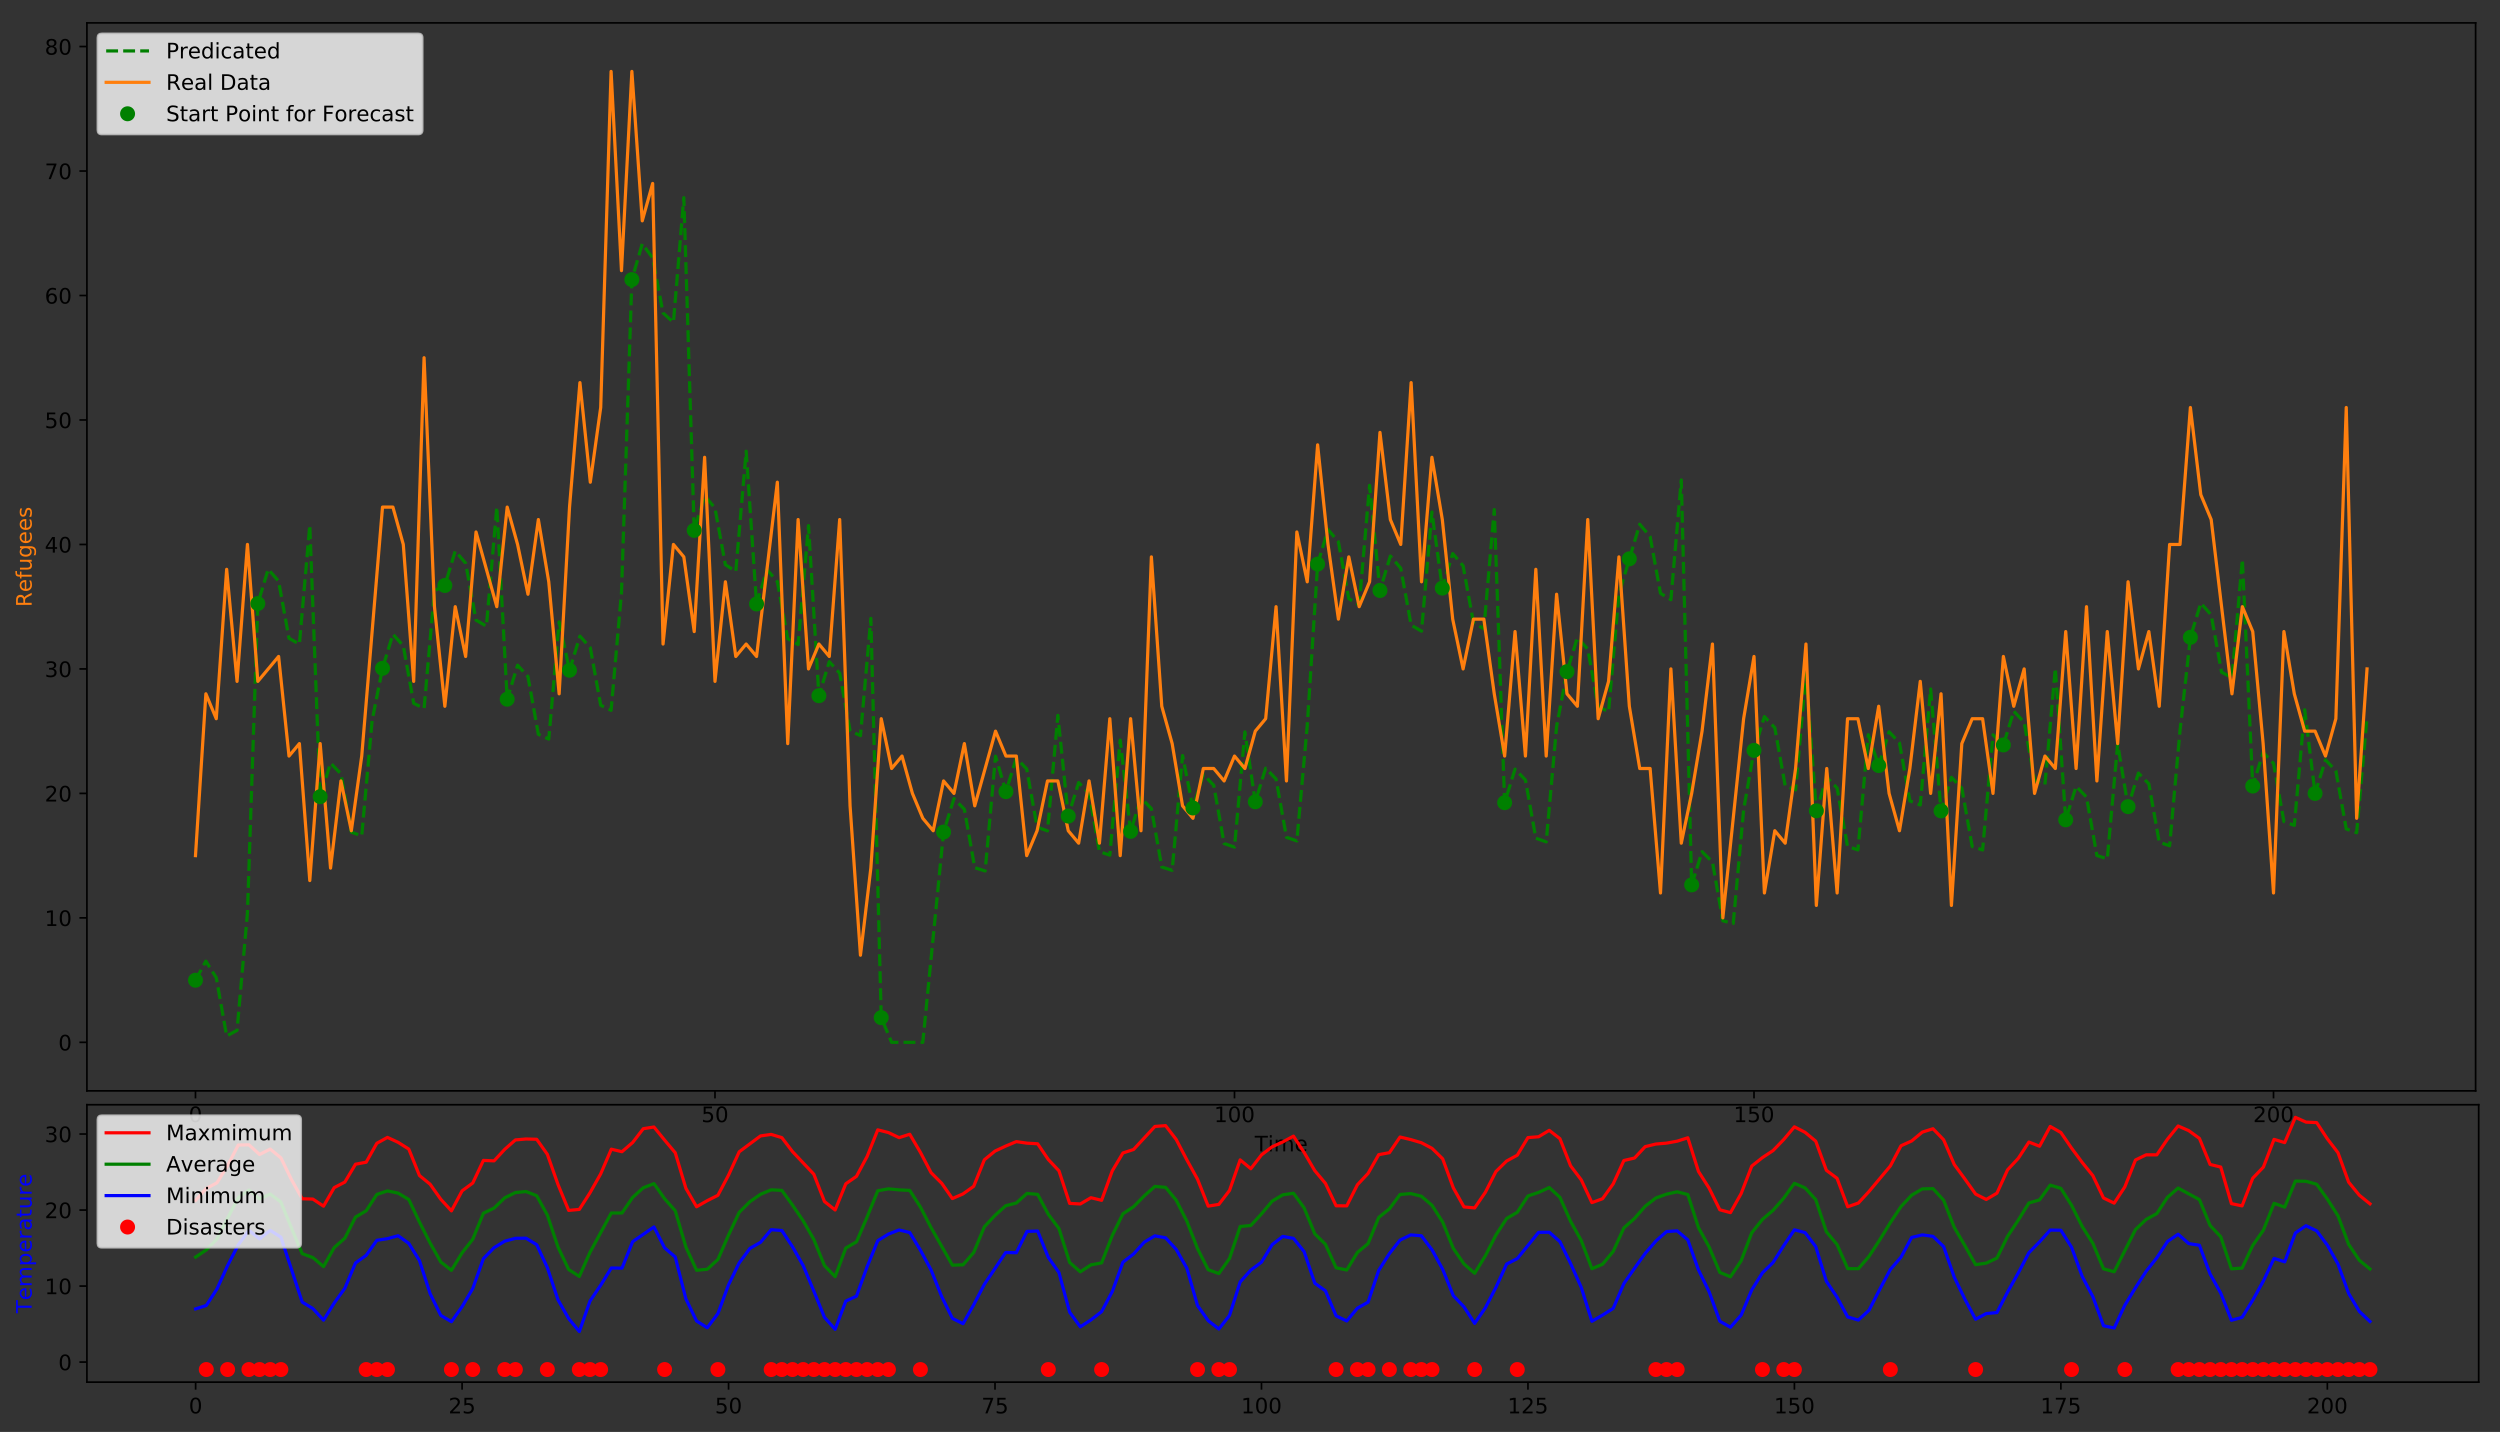 <?xml version="1.0" encoding="utf-8" standalone="no"?>
<!DOCTYPE svg PUBLIC "-//W3C//DTD SVG 1.1//EN"
  "http://www.w3.org/Graphics/SVG/1.1/DTD/svg11.dtd">
<!-- Created with matplotlib (http://matplotlib.org/) -->
<svg height="669pt" version="1.1" viewBox="0 0 1168 669" width="1168pt" xmlns="http://www.w3.org/2000/svg" xmlns:xlink="http://www.w3.org/1999/xlink">
 <rect x="0" y="0" width="1168" height="669" fill="#333333" stroke="none"/>
 <defs>
  <style type="text/css">
*{stroke-linecap:butt;stroke-linejoin:round;}
  </style>
 </defs>
 <g id="figure_1">
  <g id="patch_1">
   <path d="M 0 669.618 
L 1168.743 669.618 
L 1168.743 -0 
L 0 -0 
z
" style="fill:none;"/>
  </g>
  <g id="axes_1">
   <g id="patch_2">
    <path d="M 40.603 509.66 
L 1156.603 509.66 
L 1156.603 10.7 
L 40.603 10.7 
z
" style="fill:none;"/>
   </g>
   <g id="matplotlib.axis_1">
    <g id="xtick_1">
     <g id="line2d_1">
      <defs>
       <path d="M 0 0 
L 0 3.5 
" id="mbdd044f843" style="stroke:#000000;stroke-width:0.8;"/>
      </defs>
      <g>
       <use style="stroke:#000000;stroke-width:0.8;" x="91.33" xlink:href="#mbdd044f843" y="509.66"/>
      </g>
     </g>
     <g id="text_1">
      <!-- 0 -->
      <defs>
       <path d="M 31.781 66.406 
Q 24.172 66.406 20.328 58.906 
Q 16.5 51.422 16.5 36.375 
Q 16.5 21.391 20.328 13.891 
Q 24.172 6.391 31.781 6.391 
Q 39.453 6.391 43.281 13.891 
Q 47.125 21.391 47.125 36.375 
Q 47.125 51.422 43.281 58.906 
Q 39.453 66.406 31.781 66.406 
z
M 31.781 74.219 
Q 44.047 74.219 50.516 64.516 
Q 56.984 54.828 56.984 36.375 
Q 56.984 17.969 50.516 8.266 
Q 44.047 -1.422 31.781 -1.422 
Q 19.531 -1.422 13.062 8.266 
Q 6.594 17.969 6.594 36.375 
Q 6.594 54.828 13.062 64.516 
Q 19.531 74.219 31.781 74.219 
z
" id="DejaVuSans-30"/>
      </defs>
      <g transform="translate(88.149 524.258)scale(0.1 -0.1)">
       <use xlink:href="#DejaVuSans-30"/>
      </g>
     </g>
    </g>
    <g id="xtick_2">
     <g id="line2d_2">
      <g>
       <use style="stroke:#000000;stroke-width:0.8;" x="334.045" xlink:href="#mbdd044f843" y="509.66"/>
      </g>
     </g>
     <g id="text_2">
      <!-- 50 -->
      <defs>
       <path d="M 10.797 72.906 
L 49.516 72.906 
L 49.516 64.594 
L 19.828 64.594 
L 19.828 46.734 
Q 21.969 47.469 24.109 47.828 
Q 26.266 48.188 28.422 48.188 
Q 40.625 48.188 47.75 41.5 
Q 54.891 34.812 54.891 23.391 
Q 54.891 11.625 47.562 5.094 
Q 40.234 -1.422 26.906 -1.422 
Q 22.312 -1.422 17.547 -0.641 
Q 12.797 0.141 7.719 1.703 
L 7.719 11.625 
Q 12.109 9.234 16.797 8.062 
Q 21.484 6.891 26.703 6.891 
Q 35.156 6.891 40.078 11.328 
Q 45.016 15.766 45.016 23.391 
Q 45.016 31 40.078 35.438 
Q 35.156 39.891 26.703 39.891 
Q 22.75 39.891 18.812 39.016 
Q 14.891 38.141 10.797 36.281 
z
" id="DejaVuSans-35"/>
      </defs>
      <g transform="translate(327.682 524.258)scale(0.1 -0.1)">
       <use xlink:href="#DejaVuSans-35"/>
       <use x="63.623" xlink:href="#DejaVuSans-30"/>
      </g>
     </g>
    </g>
    <g id="xtick_3">
     <g id="line2d_3">
      <g>
       <use style="stroke:#000000;stroke-width:0.8;" x="576.759" xlink:href="#mbdd044f843" y="509.66"/>
      </g>
     </g>
     <g id="text_3">
      <!-- 100 -->
      <defs>
       <path d="M 12.406 8.297 
L 28.516 8.297 
L 28.516 63.922 
L 10.984 60.406 
L 10.984 69.391 
L 28.422 72.906 
L 38.281 72.906 
L 38.281 8.297 
L 54.391 8.297 
L 54.391 0 
L 12.406 0 
z
" id="DejaVuSans-31"/>
      </defs>
      <g transform="translate(567.215 524.258)scale(0.1 -0.1)">
       <use xlink:href="#DejaVuSans-31"/>
       <use x="63.623" xlink:href="#DejaVuSans-30"/>
       <use x="127.246" xlink:href="#DejaVuSans-30"/>
      </g>
     </g>
    </g>
    <g id="xtick_4">
     <g id="line2d_4">
      <g>
       <use style="stroke:#000000;stroke-width:0.8;" x="819.473" xlink:href="#mbdd044f843" y="509.66"/>
      </g>
     </g>
     <g id="text_4">
      <!-- 150 -->
      <g transform="translate(809.929 524.258)scale(0.1 -0.1)">
       <use xlink:href="#DejaVuSans-31"/>
       <use x="63.623" xlink:href="#DejaVuSans-35"/>
       <use x="127.246" xlink:href="#DejaVuSans-30"/>
      </g>
     </g>
    </g>
    <g id="xtick_5">
     <g id="line2d_5">
      <g>
       <use style="stroke:#000000;stroke-width:0.8;" x="1062.187" xlink:href="#mbdd044f843" y="509.66"/>
      </g>
     </g>
     <g id="text_5">
      <!-- 200 -->
      <defs>
       <path d="M 19.188 8.297 
L 53.609 8.297 
L 53.609 0 
L 7.328 0 
L 7.328 8.297 
Q 12.938 14.109 22.625 23.891 
Q 32.328 33.688 34.812 36.531 
Q 39.547 41.844 41.422 45.531 
Q 43.312 49.219 43.312 52.781 
Q 43.312 58.594 39.234 62.25 
Q 35.156 65.922 28.609 65.922 
Q 23.969 65.922 18.812 64.312 
Q 13.672 62.703 7.812 59.422 
L 7.812 69.391 
Q 13.766 71.781 18.938 73 
Q 24.125 74.219 28.422 74.219 
Q 39.75 74.219 46.484 68.547 
Q 53.219 62.891 53.219 53.422 
Q 53.219 48.922 51.531 44.891 
Q 49.859 40.875 45.406 35.406 
Q 44.188 33.984 37.641 27.219 
Q 31.109 20.453 19.188 8.297 
z
" id="DejaVuSans-32"/>
      </defs>
      <g transform="translate(1052.644 524.258)scale(0.1 -0.1)">
       <use xlink:href="#DejaVuSans-32"/>
       <use x="63.623" xlink:href="#DejaVuSans-30"/>
       <use x="127.246" xlink:href="#DejaVuSans-30"/>
      </g>
     </g>
    </g>
    <g id="text_6">
     <!-- Time -->
     <defs>
      <path d="M -0.297 72.906 
L 61.375 72.906 
L 61.375 64.594 
L 35.5 64.594 
L 35.5 0 
L 25.594 0 
L 25.594 64.594 
L -0.297 64.594 
z
" id="DejaVuSans-54"/>
      <path d="M 9.422 54.688 
L 18.406 54.688 
L 18.406 0 
L 9.422 0 
z
M 9.422 75.984 
L 18.406 75.984 
L 18.406 64.594 
L 9.422 64.594 
z
" id="DejaVuSans-69"/>
      <path d="M 52 44.188 
Q 55.375 50.25 60.062 53.125 
Q 64.75 56 71.094 56 
Q 79.641 56 84.281 50.016 
Q 88.922 44.047 88.922 33.016 
L 88.922 0 
L 79.891 0 
L 79.891 32.719 
Q 79.891 40.578 77.094 44.375 
Q 74.312 48.188 68.609 48.188 
Q 61.625 48.188 57.562 43.547 
Q 53.516 38.922 53.516 30.906 
L 53.516 0 
L 44.484 0 
L 44.484 32.719 
Q 44.484 40.625 41.703 44.406 
Q 38.922 48.188 33.109 48.188 
Q 26.219 48.188 22.156 43.531 
Q 18.109 38.875 18.109 30.906 
L 18.109 0 
L 9.078 0 
L 9.078 54.688 
L 18.109 54.688 
L 18.109 46.188 
Q 21.188 51.219 25.484 53.609 
Q 29.781 56 35.688 56 
Q 41.656 56 45.828 52.969 
Q 50 49.953 52 44.188 
z
" id="DejaVuSans-6d"/>
      <path d="M 56.203 29.594 
L 56.203 25.203 
L 14.891 25.203 
Q 15.484 15.922 20.484 11.062 
Q 25.484 6.203 34.422 6.203 
Q 39.594 6.203 44.453 7.469 
Q 49.312 8.734 54.109 11.281 
L 54.109 2.781 
Q 49.266 0.734 44.188 -0.344 
Q 39.109 -1.422 33.891 -1.422 
Q 20.797 -1.422 13.156 6.188 
Q 5.516 13.812 5.516 26.812 
Q 5.516 40.234 12.766 48.109 
Q 20.016 56 32.328 56 
Q 43.359 56 49.781 48.891 
Q 56.203 41.797 56.203 29.594 
z
M 47.219 32.234 
Q 47.125 39.594 43.094 43.984 
Q 39.062 48.391 32.422 48.391 
Q 24.906 48.391 20.391 44.141 
Q 15.875 39.891 15.188 32.172 
z
" id="DejaVuSans-65"/>
     </defs>
     <g transform="translate(586.216 537.937)scale(0.1 -0.1)">
      <use xlink:href="#DejaVuSans-54"/>
      <use x="61.037" xlink:href="#DejaVuSans-69"/>
      <use x="88.82" xlink:href="#DejaVuSans-6d"/>
      <use x="186.232" xlink:href="#DejaVuSans-65"/>
     </g>
    </g>
   </g>
   <g id="matplotlib.axis_2">
    <g id="ytick_1">
     <g id="line2d_6">
      <defs>
       <path d="M 0 0 
L -3.5 0 
" id="mb79ce5a0fe" style="stroke:#000000;stroke-width:0.8;"/>
      </defs>
      <g>
       <use style="stroke:#000000;stroke-width:0.8;" x="40.603" xlink:href="#mb79ce5a0fe" y="486.98"/>
      </g>
     </g>
     <g id="text_7">
      <!-- 0 -->
      <g transform="translate(27.241 490.779)scale(0.1 -0.1)">
       <use xlink:href="#DejaVuSans-30"/>
      </g>
     </g>
    </g>
    <g id="ytick_2">
     <g id="line2d_7">
      <g>
       <use style="stroke:#000000;stroke-width:0.8;" x="40.603" xlink:href="#mb79ce5a0fe" y="428.826"/>
      </g>
     </g>
     <g id="text_8">
      <!-- 10 -->
      <g transform="translate(20.878 432.625)scale(0.1 -0.1)">
       <use xlink:href="#DejaVuSans-31"/>
       <use x="63.623" xlink:href="#DejaVuSans-30"/>
      </g>
     </g>
    </g>
    <g id="ytick_3">
     <g id="line2d_8">
      <g>
       <use style="stroke:#000000;stroke-width:0.8;" x="40.603" xlink:href="#mb79ce5a0fe" y="370.672"/>
      </g>
     </g>
     <g id="text_9">
      <!-- 20 -->
      <g transform="translate(20.878 374.472)scale(0.1 -0.1)">
       <use xlink:href="#DejaVuSans-32"/>
       <use x="63.623" xlink:href="#DejaVuSans-30"/>
      </g>
     </g>
    </g>
    <g id="ytick_4">
     <g id="line2d_9">
      <g>
       <use style="stroke:#000000;stroke-width:0.8;" x="40.603" xlink:href="#mb79ce5a0fe" y="312.518"/>
      </g>
     </g>
     <g id="text_10">
      <!-- 30 -->
      <defs>
       <path d="M 40.578 39.312 
Q 47.656 37.797 51.625 33 
Q 55.609 28.219 55.609 21.188 
Q 55.609 10.406 48.188 4.484 
Q 40.766 -1.422 27.094 -1.422 
Q 22.516 -1.422 17.656 -0.516 
Q 12.797 0.391 7.625 2.203 
L 7.625 11.719 
Q 11.719 9.328 16.594 8.109 
Q 21.484 6.891 26.812 6.891 
Q 36.078 6.891 40.938 10.547 
Q 45.797 14.203 45.797 21.188 
Q 45.797 27.641 41.281 31.266 
Q 36.766 34.906 28.719 34.906 
L 20.219 34.906 
L 20.219 43.016 
L 29.109 43.016 
Q 36.375 43.016 40.234 45.922 
Q 44.094 48.828 44.094 54.297 
Q 44.094 59.906 40.109 62.906 
Q 36.141 65.922 28.719 65.922 
Q 24.656 65.922 20.016 65.031 
Q 15.375 64.156 9.812 62.312 
L 9.812 71.094 
Q 15.438 72.656 20.344 73.438 
Q 25.25 74.219 29.594 74.219 
Q 40.828 74.219 47.359 69.109 
Q 53.906 64.016 53.906 55.328 
Q 53.906 49.266 50.438 45.094 
Q 46.969 40.922 40.578 39.312 
z
" id="DejaVuSans-33"/>
      </defs>
      <g transform="translate(20.878 316.318)scale(0.1 -0.1)">
       <use xlink:href="#DejaVuSans-33"/>
       <use x="63.623" xlink:href="#DejaVuSans-30"/>
      </g>
     </g>
    </g>
    <g id="ytick_5">
     <g id="line2d_10">
      <g>
       <use style="stroke:#000000;stroke-width:0.8;" x="40.603" xlink:href="#mb79ce5a0fe" y="254.365"/>
      </g>
     </g>
     <g id="text_11">
      <!-- 40 -->
      <defs>
       <path d="M 37.797 64.312 
L 12.891 25.391 
L 37.797 25.391 
z
M 35.203 72.906 
L 47.609 72.906 
L 47.609 25.391 
L 58.016 25.391 
L 58.016 17.188 
L 47.609 17.188 
L 47.609 0 
L 37.797 0 
L 37.797 17.188 
L 4.891 17.188 
L 4.891 26.703 
z
" id="DejaVuSans-34"/>
      </defs>
      <g transform="translate(20.878 258.164)scale(0.1 -0.1)">
       <use xlink:href="#DejaVuSans-34"/>
       <use x="63.623" xlink:href="#DejaVuSans-30"/>
      </g>
     </g>
    </g>
    <g id="ytick_6">
     <g id="line2d_11">
      <g>
       <use style="stroke:#000000;stroke-width:0.8;" x="40.603" xlink:href="#mb79ce5a0fe" y="196.211"/>
      </g>
     </g>
     <g id="text_12">
      <!-- 50 -->
      <g transform="translate(20.878 200.01)scale(0.1 -0.1)">
       <use xlink:href="#DejaVuSans-35"/>
       <use x="63.623" xlink:href="#DejaVuSans-30"/>
      </g>
     </g>
    </g>
    <g id="ytick_7">
     <g id="line2d_12">
      <g>
       <use style="stroke:#000000;stroke-width:0.8;" x="40.603" xlink:href="#mb79ce5a0fe" y="138.057"/>
      </g>
     </g>
     <g id="text_13">
      <!-- 60 -->
      <defs>
       <path d="M 33.016 40.375 
Q 26.375 40.375 22.484 35.828 
Q 18.609 31.297 18.609 23.391 
Q 18.609 15.531 22.484 10.953 
Q 26.375 6.391 33.016 6.391 
Q 39.656 6.391 43.531 10.953 
Q 47.406 15.531 47.406 23.391 
Q 47.406 31.297 43.531 35.828 
Q 39.656 40.375 33.016 40.375 
z
M 52.594 71.297 
L 52.594 62.312 
Q 48.875 64.062 45.094 64.984 
Q 41.312 65.922 37.594 65.922 
Q 27.828 65.922 22.672 59.328 
Q 17.531 52.734 16.797 39.406 
Q 19.672 43.656 24.016 45.922 
Q 28.375 48.188 33.594 48.188 
Q 44.578 48.188 50.953 41.516 
Q 57.328 34.859 57.328 23.391 
Q 57.328 12.156 50.688 5.359 
Q 44.047 -1.422 33.016 -1.422 
Q 20.359 -1.422 13.672 8.266 
Q 6.984 17.969 6.984 36.375 
Q 6.984 53.656 15.188 63.938 
Q 23.391 74.219 37.203 74.219 
Q 40.922 74.219 44.703 73.484 
Q 48.484 72.75 52.594 71.297 
z
" id="DejaVuSans-36"/>
      </defs>
      <g transform="translate(20.878 141.856)scale(0.1 -0.1)">
       <use xlink:href="#DejaVuSans-36"/>
       <use x="63.623" xlink:href="#DejaVuSans-30"/>
      </g>
     </g>
    </g>
    <g id="ytick_8">
     <g id="line2d_13">
      <g>
       <use style="stroke:#000000;stroke-width:0.8;" x="40.603" xlink:href="#mb79ce5a0fe" y="79.903"/>
      </g>
     </g>
     <g id="text_14">
      <!-- 70 -->
      <defs>
       <path d="M 8.203 72.906 
L 55.078 72.906 
L 55.078 68.703 
L 28.609 0 
L 18.312 0 
L 43.219 64.594 
L 8.203 64.594 
z
" id="DejaVuSans-37"/>
      </defs>
      <g transform="translate(20.878 83.702)scale(0.1 -0.1)">
       <use xlink:href="#DejaVuSans-37"/>
       <use x="63.623" xlink:href="#DejaVuSans-30"/>
      </g>
     </g>
    </g>
    <g id="ytick_9">
     <g id="line2d_14">
      <g>
       <use style="stroke:#000000;stroke-width:0.8;" x="40.603" xlink:href="#mb79ce5a0fe" y="21.749"/>
      </g>
     </g>
     <g id="text_15">
      <!-- 80 -->
      <defs>
       <path d="M 31.781 34.625 
Q 24.75 34.625 20.719 30.859 
Q 16.703 27.094 16.703 20.516 
Q 16.703 13.922 20.719 10.156 
Q 24.75 6.391 31.781 6.391 
Q 38.812 6.391 42.859 10.172 
Q 46.922 13.969 46.922 20.516 
Q 46.922 27.094 42.891 30.859 
Q 38.875 34.625 31.781 34.625 
z
M 21.922 38.812 
Q 15.578 40.375 12.031 44.719 
Q 8.5 49.078 8.5 55.328 
Q 8.5 64.062 14.719 69.141 
Q 20.953 74.219 31.781 74.219 
Q 42.672 74.219 48.875 69.141 
Q 55.078 64.062 55.078 55.328 
Q 55.078 49.078 51.531 44.719 
Q 48 40.375 41.703 38.812 
Q 48.828 37.156 52.797 32.312 
Q 56.781 27.484 56.781 20.516 
Q 56.781 9.906 50.312 4.234 
Q 43.844 -1.422 31.781 -1.422 
Q 19.734 -1.422 13.25 4.234 
Q 6.781 9.906 6.781 20.516 
Q 6.781 27.484 10.781 32.312 
Q 14.797 37.156 21.922 38.812 
z
M 18.312 54.391 
Q 18.312 48.734 21.844 45.562 
Q 25.391 42.391 31.781 42.391 
Q 38.141 42.391 41.719 45.562 
Q 45.312 48.734 45.312 54.391 
Q 45.312 60.062 41.719 63.234 
Q 38.141 66.406 31.781 66.406 
Q 25.391 66.406 21.844 63.234 
Q 18.312 60.062 18.312 54.391 
z
" id="DejaVuSans-38"/>
      </defs>
      <g transform="translate(20.878 25.548)scale(0.1 -0.1)">
       <use xlink:href="#DejaVuSans-38"/>
       <use x="63.623" xlink:href="#DejaVuSans-30"/>
      </g>
     </g>
    </g>
    <g id="text_16">
     <!-- Refugees -->
     <defs>
      <path d="M 44.391 34.188 
Q 47.562 33.109 50.562 29.594 
Q 53.562 26.078 56.594 19.922 
L 66.609 0 
L 56 0 
L 46.688 18.703 
Q 43.062 26.031 39.672 28.422 
Q 36.281 30.812 30.422 30.812 
L 19.672 30.812 
L 19.672 0 
L 9.812 0 
L 9.812 72.906 
L 32.078 72.906 
Q 44.578 72.906 50.734 67.672 
Q 56.891 62.453 56.891 51.906 
Q 56.891 45.016 53.688 40.469 
Q 50.484 35.938 44.391 34.188 
z
M 19.672 64.797 
L 19.672 38.922 
L 32.078 38.922 
Q 39.203 38.922 42.844 42.219 
Q 46.484 45.516 46.484 51.906 
Q 46.484 58.297 42.844 61.547 
Q 39.203 64.797 32.078 64.797 
z
" id="DejaVuSans-52"/>
      <path d="M 37.109 75.984 
L 37.109 68.5 
L 28.516 68.5 
Q 23.688 68.5 21.797 66.547 
Q 19.922 64.594 19.922 59.516 
L 19.922 54.688 
L 34.719 54.688 
L 34.719 47.703 
L 19.922 47.703 
L 19.922 0 
L 10.891 0 
L 10.891 47.703 
L 2.297 47.703 
L 2.297 54.688 
L 10.891 54.688 
L 10.891 58.5 
Q 10.891 67.625 15.141 71.797 
Q 19.391 75.984 28.609 75.984 
z
" id="DejaVuSans-66"/>
      <path d="M 8.5 21.578 
L 8.5 54.688 
L 17.484 54.688 
L 17.484 21.922 
Q 17.484 14.156 20.5 10.266 
Q 23.531 6.391 29.594 6.391 
Q 36.859 6.391 41.078 11.031 
Q 45.312 15.672 45.312 23.688 
L 45.312 54.688 
L 54.297 54.688 
L 54.297 0 
L 45.312 0 
L 45.312 8.406 
Q 42.047 3.422 37.719 1 
Q 33.406 -1.422 27.688 -1.422 
Q 18.266 -1.422 13.375 4.438 
Q 8.5 10.297 8.5 21.578 
z
M 31.109 56 
z
" id="DejaVuSans-75"/>
      <path d="M 45.406 27.984 
Q 45.406 37.75 41.375 43.109 
Q 37.359 48.484 30.078 48.484 
Q 22.859 48.484 18.828 43.109 
Q 14.797 37.75 14.797 27.984 
Q 14.797 18.266 18.828 12.891 
Q 22.859 7.516 30.078 7.516 
Q 37.359 7.516 41.375 12.891 
Q 45.406 18.266 45.406 27.984 
z
M 54.391 6.781 
Q 54.391 -7.172 48.188 -13.984 
Q 42 -20.797 29.203 -20.797 
Q 24.469 -20.797 20.266 -20.094 
Q 16.062 -19.391 12.109 -17.922 
L 12.109 -9.188 
Q 16.062 -11.328 19.922 -12.344 
Q 23.781 -13.375 27.781 -13.375 
Q 36.625 -13.375 41.016 -8.766 
Q 45.406 -4.156 45.406 5.172 
L 45.406 9.625 
Q 42.625 4.781 38.281 2.391 
Q 33.938 0 27.875 0 
Q 17.828 0 11.672 7.656 
Q 5.516 15.328 5.516 27.984 
Q 5.516 40.672 11.672 48.328 
Q 17.828 56 27.875 56 
Q 33.938 56 38.281 53.609 
Q 42.625 51.219 45.406 46.391 
L 45.406 54.688 
L 54.391 54.688 
z
" id="DejaVuSans-67"/>
      <path d="M 44.281 53.078 
L 44.281 44.578 
Q 40.484 46.531 36.375 47.5 
Q 32.281 48.484 27.875 48.484 
Q 21.188 48.484 17.844 46.438 
Q 14.5 44.391 14.5 40.281 
Q 14.5 37.156 16.891 35.375 
Q 19.281 33.594 26.516 31.984 
L 29.594 31.297 
Q 39.156 29.25 43.188 25.516 
Q 47.219 21.781 47.219 15.094 
Q 47.219 7.469 41.188 3.016 
Q 35.156 -1.422 24.609 -1.422 
Q 20.219 -1.422 15.453 -0.562 
Q 10.688 0.297 5.422 2 
L 5.422 11.281 
Q 10.406 8.688 15.234 7.391 
Q 20.062 6.109 24.812 6.109 
Q 31.156 6.109 34.562 8.281 
Q 37.984 10.453 37.984 14.406 
Q 37.984 18.062 35.516 20.016 
Q 33.062 21.969 24.703 23.781 
L 21.578 24.516 
Q 13.234 26.266 9.516 29.906 
Q 5.812 33.547 5.812 39.891 
Q 5.812 47.609 11.281 51.797 
Q 16.75 56 26.812 56 
Q 31.781 56 36.172 55.266 
Q 40.578 54.547 44.281 53.078 
z
" id="DejaVuSans-73"/>
     </defs>
     <g style="fill:#ff7f0e;" transform="translate(14.798 283.589)rotate(-90)scale(0.1 -0.1)">
      <use xlink:href="#DejaVuSans-52"/>
      <use x="69.42" xlink:href="#DejaVuSans-65"/>
      <use x="130.943" xlink:href="#DejaVuSans-66"/>
      <use x="166.148" xlink:href="#DejaVuSans-75"/>
      <use x="229.527" xlink:href="#DejaVuSans-67"/>
      <use x="293.004" xlink:href="#DejaVuSans-65"/>
      <use x="354.527" xlink:href="#DejaVuSans-65"/>
      <use x="416.051" xlink:href="#DejaVuSans-73"/>
     </g>
    </g>
   </g>
   <g id="line2d_15">
    <path clip-path="url(#p4f722e7573)" d="M 91.33 457.956 
L 96.185 449.04 
L 101.039 456.788 
L 105.893 484.004 
L 110.748 481.379 
L 115.602 426.464 
L 120.456 281.989 
L 125.31 265.914 
L 130.165 271.551 
L 135.019 298.199 
L 139.873 300.934 
L 144.728 245.397 
L 149.582 372.198 
L 154.436 356.514 
L 159.29 361.582 
L 164.145 388.785 
L 168.999 390.512 
L 173.853 336.603 
L 178.708 312.24 
L 183.562 296.296 
L 188.416 301.742 
L 193.27 328.577 
L 198.125 330.973 
L 202.979 275.983 
L 207.833 273.54 
L 212.688 257.428 
L 217.542 263.118 
L 222.396 289.714 
L 227.25 292.544 
L 232.105 236.854 
L 236.959 326.665 
L 241.813 310.784 
L 246.668 316.139 
L 251.522 343.062 
L 256.376 345.297 
L 261.23 290.567 
L 266.085 313.134 
L 270.939 297.194 
L 275.793 302.635 
L 280.647 329.474 
L 285.502 331.861 
L 290.356 276.887 
L 295.21 130.631 
L 300.065 113.898 
L 304.919 120.489 
L 309.773 146.206 
L 314.627 150.633 
L 319.482 92.364 
L 324.336 247.788 
L 329.19 231.564 
L 334.045 237.416 
L 338.899 263.854 
L 343.753 266.971 
L 348.607 210.817 
L 353.462 282.172 
L 358.316 266.097 
L 363.17 271.733 
L 368.025 298.382 
L 372.879 301.115 
L 377.733 245.582 
L 382.587 325.04 
L 387.442 309.152 
L 392.296 314.517 
L 397.15 341.43 
L 402.005 343.684 
L 406.859 288.924 
L 411.713 475.445 
L 416.567 486.98 
L 431.13 486.98 
L 440.839 388.721 
L 445.693 373.109 
L 450.547 378.073 
L 455.402 405.378 
L 460.256 406.919 
L 465.11 353.309 
L 469.965 369.851 
L 474.819 354.158 
L 479.673 359.241 
L 484.527 386.429 
L 489.382 388.182 
L 494.236 334.231 
L 499.09 381.273 
L 503.945 365.629 
L 508.799 370.64 
L 513.653 397.899 
L 518.507 399.524 
L 523.362 345.779 
L 528.216 388.413 
L 533.07 372.8 
L 537.925 377.766 
L 542.779 405.069 
L 547.633 406.614 
L 552.487 352.998 
L 557.342 377.488 
L 562.196 361.827 
L 567.05 366.862 
L 571.905 394.097 
L 576.759 395.765 
L 581.613 341.952 
L 586.467 374.584 
L 591.322 358.911 
L 596.176 363.965 
L 601.03 391.182 
L 605.885 392.882 
L 610.739 339.017 
L 615.593 263.555 
L 620.447 247.4 
L 625.302 253.153 
L 630.156 279.687 
L 635.01 282.629 
L 639.865 226.759 
L 644.719 275.884 
L 649.573 259.782 
L 654.427 265.457 
L 659.282 292.068 
L 664.136 294.871 
L 668.99 239.224 
L 673.845 274.754 
L 678.699 258.647 
L 683.553 264.329 
L 688.407 290.933 
L 693.262 293.749 
L 698.116 238.082 
L 702.97 375.008 
L 707.825 359.337 
L 712.679 364.387 
L 717.533 391.608 
L 722.387 393.303 
L 727.242 339.445 
L 732.096 313.777 
L 736.95 297.84 
L 741.805 303.276 
L 746.659 330.12 
L 751.513 332.499 
L 756.367 277.536 
L 766.076 244.913 
L 770.93 250.681 
L 775.785 277.201 
L 780.639 280.17 
L 785.493 224.255 
L 790.347 413.425 
L 795.202 397.921 
L 800.056 402.729 
L 804.91 430.186 
L 809.764 431.451 
L 814.619 378.287 
L 819.473 350.578 
L 824.327 334.801 
L 829.182 340.005 
L 834.036 367.075 
L 838.89 369.043 
L 843.744 314.745 
L 848.599 378.807 
L 853.453 363.152 
L 858.307 368.179 
L 863.162 395.422 
L 868.016 397.075 
L 872.87 343.286 
L 877.724 357.663 
L 882.579 341.917 
L 887.433 347.077 
L 892.287 374.19 
L 897.142 376.079 
L 901.996 321.908 
L 906.85 378.844 
L 911.704 363.19 
L 916.559 368.216 
L 921.413 395.46 
L 926.267 397.112 
L 931.122 343.323 
L 935.976 348.042 
L 940.83 332.253 
L 945.684 337.474 
L 950.539 364.528 
L 955.393 366.525 
L 960.247 312.18 
L 965.102 383.029 
L 969.956 367.392 
L 974.81 372.392 
L 979.664 399.662 
L 984.519 401.267 
L 989.373 347.554 
L 994.227 376.851 
L 999.082 361.188 
L 1003.936 366.227 
L 1008.79 393.459 
L 1013.644 395.133 
L 1018.499 341.309 
L 1023.353 297.764 
L 1028.207 281.757 
L 1033.062 287.295 
L 1037.916 314.04 
L 1042.77 316.599 
L 1047.624 261.347 
L 1052.479 367.247 
L 1057.333 351.542 
L 1062.187 356.642 
L 1067.042 383.814 
L 1071.896 385.596 
L 1076.75 331.598 
L 1081.604 370.7 
L 1086.459 355.009 
L 1091.313 360.087 
L 1096.167 387.281 
L 1101.022 389.024 
L 1105.876 335.089 
L 1105.876 335.089 
" style="fill:none;stroke:#008000;stroke-dasharray:5.55,2.4;stroke-dashoffset:0;stroke-width:1.5;"/>
   </g>
   <g id="line2d_16">
    <path clip-path="url(#p4f722e7573)" d="M 91.33 399.749 
L 96.185 324.149 
L 101.039 335.78 
L 105.893 265.995 
L 110.748 318.334 
L 115.602 254.365 
L 120.456 318.334 
L 130.165 306.703 
L 135.019 353.226 
L 139.873 347.411 
L 144.728 411.38 
L 149.582 347.411 
L 154.436 405.565 
L 159.29 364.857 
L 164.145 388.118 
L 168.999 353.226 
L 178.708 236.918 
L 183.562 236.918 
L 188.416 254.365 
L 193.27 318.334 
L 198.125 167.134 
L 202.979 283.442 
L 207.833 329.965 
L 212.688 283.442 
L 217.542 306.703 
L 222.396 248.549 
L 232.105 283.442 
L 236.959 236.918 
L 241.813 254.365 
L 246.668 277.626 
L 251.522 242.734 
L 256.376 271.811 
L 261.23 324.149 
L 266.085 236.918 
L 270.939 178.765 
L 275.793 225.288 
L 280.647 190.395 
L 285.502 33.38 
L 290.356 126.426 
L 295.21 33.38 
L 300.065 103.165 
L 304.919 85.718 
L 309.773 300.888 
L 314.627 254.365 
L 319.482 260.18 
L 324.336 295.072 
L 329.19 213.657 
L 334.045 318.334 
L 338.899 271.811 
L 343.753 306.703 
L 348.607 300.888 
L 353.462 306.703 
L 363.17 225.288 
L 368.025 347.411 
L 372.879 242.734 
L 377.733 312.518 
L 382.587 300.888 
L 387.442 306.703 
L 392.296 242.734 
L 397.15 376.488 
L 402.005 446.272 
L 406.859 405.565 
L 411.713 335.78 
L 416.567 359.042 
L 421.422 353.226 
L 426.276 370.672 
L 431.13 382.303 
L 435.985 388.118 
L 440.839 364.857 
L 445.693 370.672 
L 450.547 347.411 
L 455.402 376.488 
L 465.11 341.595 
L 469.965 353.226 
L 474.819 353.226 
L 479.673 399.749 
L 484.527 388.118 
L 489.382 364.857 
L 494.236 364.857 
L 499.09 388.118 
L 503.945 393.934 
L 508.799 364.857 
L 513.653 393.934 
L 518.507 335.78 
L 523.362 399.749 
L 528.216 335.78 
L 533.07 388.118 
L 537.925 260.18 
L 542.779 329.965 
L 547.633 347.411 
L 552.487 376.488 
L 557.342 382.303 
L 562.196 359.042 
L 567.05 359.042 
L 571.905 364.857 
L 576.759 353.226 
L 581.613 359.042 
L 586.467 341.595 
L 591.322 335.78 
L 596.176 283.442 
L 601.03 364.857 
L 605.885 248.549 
L 610.739 271.811 
L 615.593 207.842 
L 620.447 254.365 
L 625.302 289.257 
L 630.156 260.18 
L 635.01 283.442 
L 639.865 271.811 
L 644.719 202.026 
L 649.573 242.734 
L 654.427 254.365 
L 659.282 178.765 
L 664.136 271.811 
L 668.99 213.657 
L 673.845 242.734 
L 678.699 289.257 
L 683.553 312.518 
L 688.407 289.257 
L 693.262 289.257 
L 698.116 324.149 
L 702.97 353.226 
L 707.825 295.072 
L 712.679 353.226 
L 717.533 265.995 
L 722.387 353.226 
L 727.242 277.626 
L 732.096 324.149 
L 736.95 329.965 
L 741.805 242.734 
L 746.659 335.78 
L 751.513 318.334 
L 756.367 260.18 
L 761.222 329.965 
L 766.076 359.042 
L 770.93 359.042 
L 775.785 417.195 
L 780.639 312.518 
L 785.493 393.934 
L 790.347 370.672 
L 795.202 341.595 
L 800.056 300.888 
L 804.91 428.826 
L 814.619 335.78 
L 819.473 306.703 
L 824.327 417.195 
L 829.182 388.118 
L 834.036 393.934 
L 838.89 359.042 
L 843.744 300.888 
L 848.599 423.011 
L 853.453 359.042 
L 858.307 417.195 
L 863.162 335.78 
L 868.016 335.78 
L 872.87 359.042 
L 877.724 329.965 
L 882.579 370.672 
L 887.433 388.118 
L 892.287 359.042 
L 897.142 318.334 
L 901.996 370.672 
L 906.85 324.149 
L 911.704 423.011 
L 916.559 347.411 
L 921.413 335.78 
L 926.267 335.78 
L 931.122 370.672 
L 935.976 306.703 
L 940.83 329.965 
L 945.684 312.518 
L 950.539 370.672 
L 955.393 353.226 
L 960.247 359.042 
L 965.102 295.072 
L 969.956 359.042 
L 974.81 283.442 
L 979.664 364.857 
L 984.519 295.072 
L 989.373 347.411 
L 994.227 271.811 
L 999.082 312.518 
L 1003.936 295.072 
L 1008.79 329.965 
L 1013.644 254.365 
L 1018.499 254.365 
L 1023.353 190.395 
L 1028.207 231.103 
L 1033.062 242.734 
L 1042.77 324.149 
L 1047.624 283.442 
L 1052.479 295.072 
L 1057.333 347.411 
L 1062.187 417.195 
L 1067.042 295.072 
L 1071.896 324.149 
L 1076.75 341.595 
L 1081.604 341.595 
L 1086.459 353.226 
L 1091.313 335.78 
L 1096.167 190.395 
L 1101.022 382.303 
L 1105.876 312.518 
L 1105.876 312.518 
" style="fill:none;stroke:#ff7f0e;stroke-linecap:square;stroke-width:1.5;"/>
   </g>
   <g id="line2d_17">
    <defs>
     <path d="M 0 3 
C 0.796 3 1.559 2.684 2.121 2.121 
C 2.684 1.559 3 0.796 3 0 
C 3 -0.796 2.684 -1.559 2.121 -2.121 
C 1.559 -2.684 0.796 -3 0 -3 
C -0.796 -3 -1.559 -2.684 -2.121 -2.121 
C -2.684 -1.559 -3 -0.796 -3 0 
C -3 0.796 -2.684 1.559 -2.121 2.121 
C -1.559 2.684 -0.796 3 0 3 
z
" id="m4730b7cfb6" style="stroke:#008000;"/>
    </defs>
    <g clip-path="url(#p4f722e7573)">
     <use style="fill:#008000;stroke:#008000;" x="91.33" xlink:href="#m4730b7cfb6" y="457.956"/>
     <use style="fill:#008000;stroke:#008000;" x="120.456" xlink:href="#m4730b7cfb6" y="281.989"/>
     <use style="fill:#008000;stroke:#008000;" x="149.582" xlink:href="#m4730b7cfb6" y="372.198"/>
     <use style="fill:#008000;stroke:#008000;" x="178.708" xlink:href="#m4730b7cfb6" y="312.24"/>
     <use style="fill:#008000;stroke:#008000;" x="207.833" xlink:href="#m4730b7cfb6" y="273.54"/>
     <use style="fill:#008000;stroke:#008000;" x="236.959" xlink:href="#m4730b7cfb6" y="326.665"/>
     <use style="fill:#008000;stroke:#008000;" x="266.085" xlink:href="#m4730b7cfb6" y="313.134"/>
     <use style="fill:#008000;stroke:#008000;" x="295.21" xlink:href="#m4730b7cfb6" y="130.631"/>
     <use style="fill:#008000;stroke:#008000;" x="324.336" xlink:href="#m4730b7cfb6" y="247.788"/>
     <use style="fill:#008000;stroke:#008000;" x="353.462" xlink:href="#m4730b7cfb6" y="282.172"/>
     <use style="fill:#008000;stroke:#008000;" x="382.587" xlink:href="#m4730b7cfb6" y="325.04"/>
     <use style="fill:#008000;stroke:#008000;" x="411.713" xlink:href="#m4730b7cfb6" y="475.445"/>
     <use style="fill:#008000;stroke:#008000;" x="440.839" xlink:href="#m4730b7cfb6" y="388.721"/>
     <use style="fill:#008000;stroke:#008000;" x="469.965" xlink:href="#m4730b7cfb6" y="369.851"/>
     <use style="fill:#008000;stroke:#008000;" x="499.09" xlink:href="#m4730b7cfb6" y="381.273"/>
     <use style="fill:#008000;stroke:#008000;" x="528.216" xlink:href="#m4730b7cfb6" y="388.413"/>
     <use style="fill:#008000;stroke:#008000;" x="557.342" xlink:href="#m4730b7cfb6" y="377.488"/>
     <use style="fill:#008000;stroke:#008000;" x="586.467" xlink:href="#m4730b7cfb6" y="374.584"/>
     <use style="fill:#008000;stroke:#008000;" x="615.593" xlink:href="#m4730b7cfb6" y="263.555"/>
     <use style="fill:#008000;stroke:#008000;" x="644.719" xlink:href="#m4730b7cfb6" y="275.884"/>
     <use style="fill:#008000;stroke:#008000;" x="673.845" xlink:href="#m4730b7cfb6" y="274.754"/>
     <use style="fill:#008000;stroke:#008000;" x="702.97" xlink:href="#m4730b7cfb6" y="375.008"/>
     <use style="fill:#008000;stroke:#008000;" x="732.096" xlink:href="#m4730b7cfb6" y="313.777"/>
     <use style="fill:#008000;stroke:#008000;" x="761.222" xlink:href="#m4730b7cfb6" y="261.079"/>
     <use style="fill:#008000;stroke:#008000;" x="790.347" xlink:href="#m4730b7cfb6" y="413.425"/>
     <use style="fill:#008000;stroke:#008000;" x="819.473" xlink:href="#m4730b7cfb6" y="350.578"/>
     <use style="fill:#008000;stroke:#008000;" x="848.599" xlink:href="#m4730b7cfb6" y="378.807"/>
     <use style="fill:#008000;stroke:#008000;" x="877.724" xlink:href="#m4730b7cfb6" y="357.663"/>
     <use style="fill:#008000;stroke:#008000;" x="906.85" xlink:href="#m4730b7cfb6" y="378.844"/>
     <use style="fill:#008000;stroke:#008000;" x="935.976" xlink:href="#m4730b7cfb6" y="348.042"/>
     <use style="fill:#008000;stroke:#008000;" x="965.102" xlink:href="#m4730b7cfb6" y="383.029"/>
     <use style="fill:#008000;stroke:#008000;" x="994.227" xlink:href="#m4730b7cfb6" y="376.851"/>
     <use style="fill:#008000;stroke:#008000;" x="1023.353" xlink:href="#m4730b7cfb6" y="297.764"/>
     <use style="fill:#008000;stroke:#008000;" x="1052.479" xlink:href="#m4730b7cfb6" y="367.247"/>
     <use style="fill:#008000;stroke:#008000;" x="1081.604" xlink:href="#m4730b7cfb6" y="370.7"/>
    </g>
   </g>
   <g id="patch_3">
    <path d="M 40.603 509.66 
L 40.603 10.7 
" style="fill:none;stroke:#000000;stroke-linecap:square;stroke-linejoin:miter;stroke-width:0.8;"/>
   </g>
   <g id="patch_4">
    <path d="M 1156.603 509.66 
L 1156.603 10.7 
" style="fill:none;stroke:#000000;stroke-linecap:square;stroke-linejoin:miter;stroke-width:0.8;"/>
   </g>
   <g id="patch_5">
    <path d="M 40.603 509.66 
L 1156.603 509.66 
" style="fill:none;stroke:#000000;stroke-linecap:square;stroke-linejoin:miter;stroke-width:0.8;"/>
   </g>
   <g id="patch_6">
    <path d="M 40.603 10.7 
L 1156.603 10.7 
" style="fill:none;stroke:#000000;stroke-linecap:square;stroke-linejoin:miter;stroke-width:0.8;"/>
   </g>
   <g id="legend_1">
    <g id="patch_7">
     <path d="M 47.603 62.734 
L 195.378 62.734 
Q 197.378 62.734 197.378 60.734 
L 197.378 17.7 
Q 197.378 15.7 195.378 15.7 
L 47.603 15.7 
Q 45.603 15.7 45.603 17.7 
L 45.603 60.734 
Q 45.603 62.734 47.603 62.734 
z
" style="fill:#ffffff;opacity:0.8;stroke:#cccccc;stroke-linejoin:miter;"/>
    </g>
    <g id="line2d_18">
     <path d="M 49.603 23.798 
L 69.603 23.798 
" style="fill:none;stroke:#008000;stroke-dasharray:5.55,2.4;stroke-dashoffset:0;stroke-width:1.5;"/>
    </g>
    <g id="line2d_19"/>
    <g id="text_17">
     <!-- Predicated -->
     <defs>
      <path d="M 19.672 64.797 
L 19.672 37.406 
L 32.078 37.406 
Q 38.969 37.406 42.719 40.969 
Q 46.484 44.531 46.484 51.125 
Q 46.484 57.672 42.719 61.234 
Q 38.969 64.797 32.078 64.797 
z
M 9.812 72.906 
L 32.078 72.906 
Q 44.344 72.906 50.609 67.359 
Q 56.891 61.812 56.891 51.125 
Q 56.891 40.328 50.609 34.812 
Q 44.344 29.297 32.078 29.297 
L 19.672 29.297 
L 19.672 0 
L 9.812 0 
z
" id="DejaVuSans-50"/>
      <path d="M 41.109 46.297 
Q 39.594 47.172 37.812 47.578 
Q 36.031 48 33.891 48 
Q 26.266 48 22.188 43.047 
Q 18.109 38.094 18.109 28.812 
L 18.109 0 
L 9.078 0 
L 9.078 54.688 
L 18.109 54.688 
L 18.109 46.188 
Q 20.953 51.172 25.484 53.578 
Q 30.031 56 36.531 56 
Q 37.453 56 38.578 55.875 
Q 39.703 55.766 41.062 55.516 
z
" id="DejaVuSans-72"/>
      <path d="M 45.406 46.391 
L 45.406 75.984 
L 54.391 75.984 
L 54.391 0 
L 45.406 0 
L 45.406 8.203 
Q 42.578 3.328 38.25 0.953 
Q 33.938 -1.422 27.875 -1.422 
Q 17.969 -1.422 11.734 6.484 
Q 5.516 14.406 5.516 27.297 
Q 5.516 40.188 11.734 48.094 
Q 17.969 56 27.875 56 
Q 33.938 56 38.25 53.625 
Q 42.578 51.266 45.406 46.391 
z
M 14.797 27.297 
Q 14.797 17.391 18.875 11.75 
Q 22.953 6.109 30.078 6.109 
Q 37.203 6.109 41.297 11.75 
Q 45.406 17.391 45.406 27.297 
Q 45.406 37.203 41.297 42.844 
Q 37.203 48.484 30.078 48.484 
Q 22.953 48.484 18.875 42.844 
Q 14.797 37.203 14.797 27.297 
z
" id="DejaVuSans-64"/>
      <path d="M 48.781 52.594 
L 48.781 44.188 
Q 44.969 46.297 41.141 47.344 
Q 37.312 48.391 33.406 48.391 
Q 24.656 48.391 19.812 42.844 
Q 14.984 37.312 14.984 27.297 
Q 14.984 17.281 19.812 11.734 
Q 24.656 6.203 33.406 6.203 
Q 37.312 6.203 41.141 7.25 
Q 44.969 8.297 48.781 10.406 
L 48.781 2.094 
Q 45.016 0.344 40.984 -0.531 
Q 36.969 -1.422 32.422 -1.422 
Q 20.062 -1.422 12.781 6.344 
Q 5.516 14.109 5.516 27.297 
Q 5.516 40.672 12.859 48.328 
Q 20.219 56 33.016 56 
Q 37.156 56 41.109 55.141 
Q 45.062 54.297 48.781 52.594 
z
" id="DejaVuSans-63"/>
      <path d="M 34.281 27.484 
Q 23.391 27.484 19.188 25 
Q 14.984 22.516 14.984 16.5 
Q 14.984 11.719 18.141 8.906 
Q 21.297 6.109 26.703 6.109 
Q 34.188 6.109 38.703 11.406 
Q 43.219 16.703 43.219 25.484 
L 43.219 27.484 
z
M 52.203 31.203 
L 52.203 0 
L 43.219 0 
L 43.219 8.297 
Q 40.141 3.328 35.547 0.953 
Q 30.953 -1.422 24.312 -1.422 
Q 15.922 -1.422 10.953 3.297 
Q 6 8.016 6 15.922 
Q 6 25.141 12.172 29.828 
Q 18.359 34.516 30.609 34.516 
L 43.219 34.516 
L 43.219 35.406 
Q 43.219 41.609 39.141 45 
Q 35.062 48.391 27.688 48.391 
Q 23 48.391 18.547 47.266 
Q 14.109 46.141 10.016 43.891 
L 10.016 52.203 
Q 14.938 54.109 19.578 55.047 
Q 24.219 56 28.609 56 
Q 40.484 56 46.344 49.844 
Q 52.203 43.703 52.203 31.203 
z
" id="DejaVuSans-61"/>
      <path d="M 18.312 70.219 
L 18.312 54.688 
L 36.812 54.688 
L 36.812 47.703 
L 18.312 47.703 
L 18.312 18.016 
Q 18.312 11.328 20.141 9.422 
Q 21.969 7.516 27.594 7.516 
L 36.812 7.516 
L 36.812 0 
L 27.594 0 
Q 17.188 0 13.234 3.875 
Q 9.281 7.766 9.281 18.016 
L 9.281 47.703 
L 2.688 47.703 
L 2.688 54.688 
L 9.281 54.688 
L 9.281 70.219 
z
" id="DejaVuSans-74"/>
     </defs>
     <g transform="translate(77.603 27.298)scale(0.1 -0.1)">
      <use xlink:href="#DejaVuSans-50"/>
      <use x="60.287" xlink:href="#DejaVuSans-72"/>
      <use x="101.369" xlink:href="#DejaVuSans-65"/>
      <use x="162.893" xlink:href="#DejaVuSans-64"/>
      <use x="226.369" xlink:href="#DejaVuSans-69"/>
      <use x="254.152" xlink:href="#DejaVuSans-63"/>
      <use x="309.133" xlink:href="#DejaVuSans-61"/>
      <use x="370.412" xlink:href="#DejaVuSans-74"/>
      <use x="409.621" xlink:href="#DejaVuSans-65"/>
      <use x="471.145" xlink:href="#DejaVuSans-64"/>
     </g>
    </g>
    <g id="line2d_20">
     <path d="M 49.603 38.477 
L 69.603 38.477 
" style="fill:none;stroke:#ff7f0e;stroke-linecap:square;stroke-width:1.5;"/>
    </g>
    <g id="line2d_21"/>
    <g id="text_18">
     <!-- Real Data -->
     <defs>
      <path d="M 9.422 75.984 
L 18.406 75.984 
L 18.406 0 
L 9.422 0 
z
" id="DejaVuSans-6c"/>
      <path id="DejaVuSans-20"/>
      <path d="M 19.672 64.797 
L 19.672 8.109 
L 31.594 8.109 
Q 46.688 8.109 53.688 14.938 
Q 60.688 21.781 60.688 36.531 
Q 60.688 51.172 53.688 57.984 
Q 46.688 64.797 31.594 64.797 
z
M 9.812 72.906 
L 30.078 72.906 
Q 51.266 72.906 61.172 64.094 
Q 71.094 55.281 71.094 36.531 
Q 71.094 17.672 61.125 8.828 
Q 51.172 0 30.078 0 
L 9.812 0 
z
" id="DejaVuSans-44"/>
     </defs>
     <g transform="translate(77.603 41.977)scale(0.1 -0.1)">
      <use xlink:href="#DejaVuSans-52"/>
      <use x="69.42" xlink:href="#DejaVuSans-65"/>
      <use x="130.943" xlink:href="#DejaVuSans-61"/>
      <use x="192.223" xlink:href="#DejaVuSans-6c"/>
      <use x="220.006" xlink:href="#DejaVuSans-20"/>
      <use x="251.793" xlink:href="#DejaVuSans-44"/>
      <use x="328.795" xlink:href="#DejaVuSans-61"/>
      <use x="390.074" xlink:href="#DejaVuSans-74"/>
      <use x="429.283" xlink:href="#DejaVuSans-61"/>
     </g>
    </g>
    <g id="line2d_22"/>
    <g id="line2d_23">
     <g>
      <use style="fill:#008000;stroke:#008000;" x="59.603" xlink:href="#m4730b7cfb6" y="53.155"/>
     </g>
    </g>
    <g id="text_19">
     <!-- Start Point for Forecast -->
     <defs>
      <path d="M 53.516 70.516 
L 53.516 60.891 
Q 47.906 63.578 42.922 64.891 
Q 37.938 66.219 33.297 66.219 
Q 25.25 66.219 20.875 63.094 
Q 16.5 59.969 16.5 54.203 
Q 16.5 49.359 19.406 46.891 
Q 22.312 44.438 30.422 42.922 
L 36.375 41.703 
Q 47.406 39.594 52.656 34.297 
Q 57.906 29 57.906 20.125 
Q 57.906 9.516 50.797 4.047 
Q 43.703 -1.422 29.984 -1.422 
Q 24.812 -1.422 18.969 -0.25 
Q 13.141 0.922 6.891 3.219 
L 6.891 13.375 
Q 12.891 10.016 18.656 8.297 
Q 24.422 6.594 29.984 6.594 
Q 38.422 6.594 43.016 9.906 
Q 47.609 13.234 47.609 19.391 
Q 47.609 24.75 44.312 27.781 
Q 41.016 30.812 33.5 32.328 
L 27.484 33.5 
Q 16.453 35.688 11.516 40.375 
Q 6.594 45.062 6.594 53.422 
Q 6.594 63.094 13.406 68.656 
Q 20.219 74.219 32.172 74.219 
Q 37.312 74.219 42.625 73.281 
Q 47.953 72.359 53.516 70.516 
z
" id="DejaVuSans-53"/>
      <path d="M 30.609 48.391 
Q 23.391 48.391 19.188 42.75 
Q 14.984 37.109 14.984 27.297 
Q 14.984 17.484 19.156 11.844 
Q 23.344 6.203 30.609 6.203 
Q 37.797 6.203 41.984 11.859 
Q 46.188 17.531 46.188 27.297 
Q 46.188 37.016 41.984 42.703 
Q 37.797 48.391 30.609 48.391 
z
M 30.609 56 
Q 42.328 56 49.016 48.375 
Q 55.719 40.766 55.719 27.297 
Q 55.719 13.875 49.016 6.219 
Q 42.328 -1.422 30.609 -1.422 
Q 18.844 -1.422 12.172 6.219 
Q 5.516 13.875 5.516 27.297 
Q 5.516 40.766 12.172 48.375 
Q 18.844 56 30.609 56 
z
" id="DejaVuSans-6f"/>
      <path d="M 54.891 33.016 
L 54.891 0 
L 45.906 0 
L 45.906 32.719 
Q 45.906 40.484 42.875 44.328 
Q 39.844 48.188 33.797 48.188 
Q 26.516 48.188 22.312 43.547 
Q 18.109 38.922 18.109 30.906 
L 18.109 0 
L 9.078 0 
L 9.078 54.688 
L 18.109 54.688 
L 18.109 46.188 
Q 21.344 51.125 25.703 53.562 
Q 30.078 56 35.797 56 
Q 45.219 56 50.047 50.172 
Q 54.891 44.344 54.891 33.016 
z
" id="DejaVuSans-6e"/>
      <path d="M 9.812 72.906 
L 51.703 72.906 
L 51.703 64.594 
L 19.672 64.594 
L 19.672 43.109 
L 48.578 43.109 
L 48.578 34.812 
L 19.672 34.812 
L 19.672 0 
L 9.812 0 
z
" id="DejaVuSans-46"/>
     </defs>
     <g transform="translate(77.603 56.655)scale(0.1 -0.1)">
      <use xlink:href="#DejaVuSans-53"/>
      <use x="63.477" xlink:href="#DejaVuSans-74"/>
      <use x="102.686" xlink:href="#DejaVuSans-61"/>
      <use x="163.965" xlink:href="#DejaVuSans-72"/>
      <use x="205.078" xlink:href="#DejaVuSans-74"/>
      <use x="244.287" xlink:href="#DejaVuSans-20"/>
      <use x="276.074" xlink:href="#DejaVuSans-50"/>
      <use x="336.33" xlink:href="#DejaVuSans-6f"/>
      <use x="397.512" xlink:href="#DejaVuSans-69"/>
      <use x="425.295" xlink:href="#DejaVuSans-6e"/>
      <use x="488.674" xlink:href="#DejaVuSans-74"/>
      <use x="527.883" xlink:href="#DejaVuSans-20"/>
      <use x="559.67" xlink:href="#DejaVuSans-66"/>
      <use x="594.875" xlink:href="#DejaVuSans-6f"/>
      <use x="656.057" xlink:href="#DejaVuSans-72"/>
      <use x="697.17" xlink:href="#DejaVuSans-20"/>
      <use x="728.957" xlink:href="#DejaVuSans-46"/>
      <use x="786.43" xlink:href="#DejaVuSans-6f"/>
      <use x="847.611" xlink:href="#DejaVuSans-72"/>
      <use x="888.693" xlink:href="#DejaVuSans-65"/>
      <use x="950.217" xlink:href="#DejaVuSans-63"/>
      <use x="1005.197" xlink:href="#DejaVuSans-61"/>
      <use x="1066.477" xlink:href="#DejaVuSans-73"/>
      <use x="1118.576" xlink:href="#DejaVuSans-74"/>
     </g>
    </g>
   </g>
  </g>
  <g id="axes_2">
   <g id="patch_8">
    <path d="M 40.603 645.74 
L 1158.043 645.74 
L 1158.043 516.14 
L 40.603 516.14 
z
" style="fill:none;"/>
   </g>
   <g id="matplotlib.axis_3">
    <g id="xtick_6">
     <g id="line2d_24">
      <g>
       <use style="stroke:#000000;stroke-width:0.8;" x="91.396" xlink:href="#mbdd044f843" y="645.74"/>
      </g>
     </g>
     <g id="text_20">
      <!-- 0 -->
      <g transform="translate(88.215 660.338)scale(0.1 -0.1)">
       <use xlink:href="#DejaVuSans-30"/>
      </g>
     </g>
    </g>
    <g id="xtick_7">
     <g id="line2d_25">
      <g>
       <use style="stroke:#000000;stroke-width:0.8;" x="215.888" xlink:href="#mbdd044f843" y="645.74"/>
      </g>
     </g>
     <g id="text_21">
      <!-- 25 -->
      <g transform="translate(209.525 660.338)scale(0.1 -0.1)">
       <use xlink:href="#DejaVuSans-32"/>
       <use x="63.623" xlink:href="#DejaVuSans-35"/>
      </g>
     </g>
    </g>
    <g id="xtick_8">
     <g id="line2d_26">
      <g>
       <use style="stroke:#000000;stroke-width:0.8;" x="340.38" xlink:href="#mbdd044f843" y="645.74"/>
      </g>
     </g>
     <g id="text_22">
      <!-- 50 -->
      <g transform="translate(334.017 660.338)scale(0.1 -0.1)">
       <use xlink:href="#DejaVuSans-35"/>
       <use x="63.623" xlink:href="#DejaVuSans-30"/>
      </g>
     </g>
    </g>
    <g id="xtick_9">
     <g id="line2d_27">
      <g>
       <use style="stroke:#000000;stroke-width:0.8;" x="464.872" xlink:href="#mbdd044f843" y="645.74"/>
      </g>
     </g>
     <g id="text_23">
      <!-- 75 -->
      <g transform="translate(458.509 660.338)scale(0.1 -0.1)">
       <use xlink:href="#DejaVuSans-37"/>
       <use x="63.623" xlink:href="#DejaVuSans-35"/>
      </g>
     </g>
    </g>
    <g id="xtick_10">
     <g id="line2d_28">
      <g>
       <use style="stroke:#000000;stroke-width:0.8;" x="589.364" xlink:href="#mbdd044f843" y="645.74"/>
      </g>
     </g>
     <g id="text_24">
      <!-- 100 -->
      <g transform="translate(579.82 660.338)scale(0.1 -0.1)">
       <use xlink:href="#DejaVuSans-31"/>
       <use x="63.623" xlink:href="#DejaVuSans-30"/>
       <use x="127.246" xlink:href="#DejaVuSans-30"/>
      </g>
     </g>
    </g>
    <g id="xtick_11">
     <g id="line2d_29">
      <g>
       <use style="stroke:#000000;stroke-width:0.8;" x="713.856" xlink:href="#mbdd044f843" y="645.74"/>
      </g>
     </g>
     <g id="text_25">
      <!-- 125 -->
      <g transform="translate(704.312 660.338)scale(0.1 -0.1)">
       <use xlink:href="#DejaVuSans-31"/>
       <use x="63.623" xlink:href="#DejaVuSans-32"/>
       <use x="127.246" xlink:href="#DejaVuSans-35"/>
      </g>
     </g>
    </g>
    <g id="xtick_12">
     <g id="line2d_30">
      <g>
       <use style="stroke:#000000;stroke-width:0.8;" x="838.348" xlink:href="#mbdd044f843" y="645.74"/>
      </g>
     </g>
     <g id="text_26">
      <!-- 150 -->
      <g transform="translate(828.804 660.338)scale(0.1 -0.1)">
       <use xlink:href="#DejaVuSans-31"/>
       <use x="63.623" xlink:href="#DejaVuSans-35"/>
       <use x="127.246" xlink:href="#DejaVuSans-30"/>
      </g>
     </g>
    </g>
    <g id="xtick_13">
     <g id="line2d_31">
      <g>
       <use style="stroke:#000000;stroke-width:0.8;" x="962.84" xlink:href="#mbdd044f843" y="645.74"/>
      </g>
     </g>
     <g id="text_27">
      <!-- 175 -->
      <g transform="translate(953.296 660.338)scale(0.1 -0.1)">
       <use xlink:href="#DejaVuSans-31"/>
       <use x="63.623" xlink:href="#DejaVuSans-37"/>
       <use x="127.246" xlink:href="#DejaVuSans-35"/>
      </g>
     </g>
    </g>
    <g id="xtick_14">
     <g id="line2d_32">
      <g>
       <use style="stroke:#000000;stroke-width:0.8;" x="1087.332" xlink:href="#mbdd044f843" y="645.74"/>
      </g>
     </g>
     <g id="text_28">
      <!-- 200 -->
      <g transform="translate(1077.788 660.338)scale(0.1 -0.1)">
       <use xlink:href="#DejaVuSans-32"/>
       <use x="63.623" xlink:href="#DejaVuSans-30"/>
       <use x="127.246" xlink:href="#DejaVuSans-30"/>
      </g>
     </g>
    </g>
   </g>
   <g id="matplotlib.axis_4">
    <g id="ytick_10">
     <g id="line2d_33">
      <g>
       <use style="stroke:#000000;stroke-width:0.8;" x="40.603" xlink:href="#mb79ce5a0fe" y="636.363"/>
      </g>
     </g>
     <g id="text_29">
      <!-- 0 -->
      <g transform="translate(27.241 640.162)scale(0.1 -0.1)">
       <use xlink:href="#DejaVuSans-30"/>
      </g>
     </g>
    </g>
    <g id="ytick_11">
     <g id="line2d_34">
      <g>
       <use style="stroke:#000000;stroke-width:0.8;" x="40.603" xlink:href="#mb79ce5a0fe" y="600.848"/>
      </g>
     </g>
     <g id="text_30">
      <!-- 10 -->
      <g transform="translate(20.878 604.647)scale(0.1 -0.1)">
       <use xlink:href="#DejaVuSans-31"/>
       <use x="63.623" xlink:href="#DejaVuSans-30"/>
      </g>
     </g>
    </g>
    <g id="ytick_12">
     <g id="line2d_35">
      <g>
       <use style="stroke:#000000;stroke-width:0.8;" x="40.603" xlink:href="#mb79ce5a0fe" y="565.333"/>
      </g>
     </g>
     <g id="text_31">
      <!-- 20 -->
      <g transform="translate(20.878 569.132)scale(0.1 -0.1)">
       <use xlink:href="#DejaVuSans-32"/>
       <use x="63.623" xlink:href="#DejaVuSans-30"/>
      </g>
     </g>
    </g>
    <g id="ytick_13">
     <g id="line2d_36">
      <g>
       <use style="stroke:#000000;stroke-width:0.8;" x="40.603" xlink:href="#mb79ce5a0fe" y="529.818"/>
      </g>
     </g>
     <g id="text_32">
      <!-- 30 -->
      <g transform="translate(20.878 533.617)scale(0.1 -0.1)">
       <use xlink:href="#DejaVuSans-33"/>
       <use x="63.623" xlink:href="#DejaVuSans-30"/>
      </g>
     </g>
    </g>
    <g id="text_33">
     <!-- Temperature -->
     <defs>
      <path d="M 18.109 8.203 
L 18.109 -20.797 
L 9.078 -20.797 
L 9.078 54.688 
L 18.109 54.688 
L 18.109 46.391 
Q 20.953 51.266 25.266 53.625 
Q 29.594 56 35.594 56 
Q 45.562 56 51.781 48.094 
Q 58.016 40.188 58.016 27.297 
Q 58.016 14.406 51.781 6.484 
Q 45.562 -1.422 35.594 -1.422 
Q 29.594 -1.422 25.266 0.953 
Q 20.953 3.328 18.109 8.203 
z
M 48.688 27.297 
Q 48.688 37.203 44.609 42.844 
Q 40.531 48.484 33.406 48.484 
Q 26.266 48.484 22.188 42.844 
Q 18.109 37.203 18.109 27.297 
Q 18.109 17.391 22.188 11.75 
Q 26.266 6.109 33.406 6.109 
Q 40.531 6.109 44.609 11.75 
Q 48.688 17.391 48.688 27.297 
z
" id="DejaVuSans-70"/>
     </defs>
     <g style="fill:#0000ff;" transform="translate(14.798 613.557)rotate(-90)scale(0.1 -0.1)">
      <use xlink:href="#DejaVuSans-54"/>
      <use x="60.818" xlink:href="#DejaVuSans-65"/>
      <use x="122.342" xlink:href="#DejaVuSans-6d"/>
      <use x="219.754" xlink:href="#DejaVuSans-70"/>
      <use x="283.23" xlink:href="#DejaVuSans-65"/>
      <use x="344.754" xlink:href="#DejaVuSans-72"/>
      <use x="385.867" xlink:href="#DejaVuSans-61"/>
      <use x="447.146" xlink:href="#DejaVuSans-74"/>
      <use x="486.355" xlink:href="#DejaVuSans-75"/>
      <use x="549.734" xlink:href="#DejaVuSans-72"/>
      <use x="590.816" xlink:href="#DejaVuSans-65"/>
     </g>
    </g>
   </g>
   <g id="line2d_37">
    <path clip-path="url(#pcf511ebb3d)" d="M 91.396 560.781 
L 96.376 555.269 
L 101.355 552.61 
L 106.335 544.572 
L 111.315 534.961 
L 116.294 534.856 
L 121.274 539.374 
L 126.254 536.856 
L 131.233 540.946 
L 136.213 551.192 
L 141.193 560.067 
L 146.172 560.21 
L 151.152 563.523 
L 156.132 554.872 
L 161.111 552.27 
L 166.091 543.92 
L 171.071 542.987 
L 176.05 534.142 
L 181.03 531.397 
L 186.01 533.703 
L 190.989 536.853 
L 195.969 549.195 
L 200.949 553.268 
L 205.928 560.28 
L 210.908 565.724 
L 215.888 556.366 
L 220.868 552.705 
L 225.847 542.145 
L 230.827 542.348 
L 235.807 536.973 
L 240.786 532.578 
L 245.766 532.131 
L 250.746 532.274 
L 255.725 539.311 
L 260.705 553.41 
L 265.685 565.504 
L 270.664 565.035 
L 275.644 557.269 
L 280.624 548.456 
L 285.603 536.902 
L 290.583 538.082 
L 295.563 533.795 
L 300.542 527.328 
L 305.522 526.537 
L 310.502 532.654 
L 315.481 538.58 
L 320.461 555.211 
L 325.441 563.797 
L 330.42 560.956 
L 335.4 558.449 
L 340.38 549.006 
L 345.359 538.121 
L 355.319 530.704 
L 360.299 529.992 
L 365.278 531.503 
L 370.258 538.031 
L 380.217 548.587 
L 385.197 561.359 
L 390.177 565.303 
L 395.156 553.068 
L 400.136 549.594 
L 405.116 540.304 
L 410.095 527.866 
L 415.075 529.127 
L 420.055 531.51 
L 425.034 529.918 
L 430.014 538.373 
L 434.994 547.856 
L 439.973 552.843 
L 444.953 559.961 
L 449.933 557.784 
L 454.912 554.241 
L 459.892 541.855 
L 464.872 537.787 
L 469.851 535.457 
L 474.831 533.362 
L 479.811 534.087 
L 484.791 534.376 
L 489.77 541.73 
L 494.75 547.016 
L 499.73 562.224 
L 504.709 562.498 
L 509.689 559.57 
L 514.669 560.786 
L 519.648 547.037 
L 524.628 538.677 
L 529.608 537.04 
L 539.567 526.281 
L 544.547 525.894 
L 549.526 532.369 
L 554.506 541.909 
L 559.486 550.931 
L 564.465 563.505 
L 569.445 562.688 
L 574.425 556.19 
L 579.404 541.896 
L 584.384 546.026 
L 589.364 539.574 
L 594.343 535.769 
L 599.323 533.518 
L 604.303 530.802 
L 609.282 538.42 
L 614.262 546.934 
L 619.242 552.86 
L 624.222 563.341 
L 629.201 563.385 
L 634.181 553.522 
L 639.161 548.216 
L 644.14 539.451 
L 649.12 538.534 
L 654.1 531.217 
L 659.079 532.407 
L 664.059 533.877 
L 669.039 536.502 
L 674.018 541.403 
L 678.998 554.988 
L 683.978 563.871 
L 688.957 564.345 
L 693.937 557.074 
L 698.917 547.315 
L 703.896 542.431 
L 708.876 539.707 
L 713.856 531.486 
L 718.835 531.088 
L 723.815 528.1 
L 728.795 531.986 
L 733.774 544.658 
L 738.754 551.227 
L 743.734 561.863 
L 748.713 560.04 
L 753.693 553.086 
L 758.673 542.191 
L 763.653 541.028 
L 768.632 535.713 
L 773.612 534.496 
L 778.592 534.072 
L 783.571 533.161 
L 788.551 531.573 
L 793.531 547.313 
L 798.51 555.122 
L 803.49 565.208 
L 808.47 566.538 
L 813.449 557.666 
L 818.429 544.782 
L 823.409 540.833 
L 828.388 537.537 
L 833.368 532.369 
L 838.348 526.456 
L 843.327 529.018 
L 848.307 533.154 
L 853.287 546.772 
L 858.266 550.506 
L 863.246 563.807 
L 868.226 562.062 
L 873.205 556.656 
L 883.165 544.739 
L 888.145 535.307 
L 893.124 533.059 
L 898.104 528.93 
L 903.084 527.341 
L 908.063 532.5 
L 913.043 544.088 
L 918.023 550.878 
L 923.002 557.872 
L 927.982 560.394 
L 932.962 557.449 
L 937.941 546.544 
L 942.921 541.203 
L 947.901 533.57 
L 952.88 535.514 
L 957.86 526.272 
L 962.84 529.118 
L 967.819 536.385 
L 972.799 543.09 
L 977.779 549.246 
L 982.758 559.705 
L 987.738 562.101 
L 992.718 554.51 
L 997.697 541.958 
L 1002.677 539.538 
L 1007.657 539.542 
L 1012.636 532.23 
L 1017.616 526.06 
L 1022.596 528.24 
L 1027.576 531.859 
L 1032.555 544.027 
L 1037.535 545.246 
L 1042.515 562.329 
L 1047.494 563.392 
L 1052.474 550.467 
L 1057.454 545.274 
L 1062.433 532.318 
L 1067.413 533.822 
L 1072.393 522.031 
L 1077.372 524.25 
L 1082.352 524.479 
L 1087.332 532.047 
L 1092.311 538.552 
L 1097.291 552.305 
L 1102.271 558.396 
L 1107.25 562.442 
L 1107.25 562.442 
" style="fill:none;stroke:#ff0000;stroke-linecap:square;stroke-width:1.5;"/>
   </g>
   <g id="line2d_38">
    <path clip-path="url(#pcf511ebb3d)" d="M 91.396 587.299 
L 96.376 583.971 
L 101.355 578.9 
L 106.335 569.095 
L 111.315 559.576 
L 116.294 556.007 
L 121.274 560.163 
L 126.254 557.851 
L 131.233 561.581 
L 136.213 573.858 
L 141.193 585.717 
L 146.172 587.538 
L 151.152 591.747 
L 156.132 582.876 
L 161.111 578.471 
L 166.091 568.622 
L 171.071 565.691 
L 176.05 558.043 
L 181.03 556.388 
L 186.01 557.429 
L 190.989 560.431 
L 195.969 570.935 
L 200.949 580.744 
L 205.928 589.58 
L 210.908 593.492 
L 215.888 585.329 
L 220.868 578.958 
L 225.847 566.816 
L 230.827 564.423 
L 235.807 559.621 
L 240.786 557.171 
L 245.766 556.685 
L 250.746 558.643 
L 255.725 567.704 
L 260.705 582.647 
L 265.685 593.129 
L 270.664 596.337 
L 275.644 585.09 
L 285.603 566.722 
L 290.583 566.727 
L 295.563 559.446 
L 300.542 554.921 
L 305.522 552.998 
L 310.502 560.056 
L 315.481 565.678 
L 320.461 582.633 
L 325.441 593.47 
L 330.42 593.003 
L 335.4 588.429 
L 340.38 577.002 
L 345.359 566.411 
L 350.339 561.434 
L 355.319 557.977 
L 360.299 555.887 
L 365.278 556.142 
L 370.258 563.028 
L 375.238 570.373 
L 380.217 579.064 
L 385.197 591.313 
L 390.177 596.437 
L 395.156 583.079 
L 400.136 580.204 
L 405.116 568.58 
L 410.095 556.316 
L 415.075 555.434 
L 420.055 555.917 
L 425.034 556.153 
L 430.014 563.927 
L 434.994 573.55 
L 444.953 591.08 
L 449.933 590.92 
L 454.912 585.16 
L 459.892 573.147 
L 464.872 567.83 
L 469.851 563.324 
L 474.831 562.043 
L 479.811 557.571 
L 484.791 558.011 
L 489.77 567.334 
L 494.75 573.995 
L 499.73 589.818 
L 504.709 594.193 
L 509.689 590.957 
L 514.669 590.015 
L 519.648 577.226 
L 524.628 567.097 
L 529.608 563.784 
L 534.587 558.724 
L 539.567 554.281 
L 544.547 554.735 
L 549.526 560.724 
L 554.506 570.567 
L 559.486 583.354 
L 564.465 593.217 
L 569.445 594.993 
L 574.425 587.964 
L 579.404 573.032 
L 584.384 572.537 
L 589.364 567.126 
L 594.343 561.184 
L 599.323 558.22 
L 604.303 557.479 
L 609.282 564.329 
L 614.262 576.449 
L 619.242 581.338 
L 624.222 592.306 
L 629.201 593.345 
L 634.181 585.158 
L 639.161 581.011 
L 644.14 568.791 
L 649.12 564.795 
L 654.1 558.064 
L 659.079 557.636 
L 664.059 558.875 
L 669.039 563.123 
L 674.018 570.978 
L 678.998 583.291 
L 683.978 590.517 
L 688.957 594.872 
L 693.937 586.76 
L 698.917 576.951 
L 703.896 569.284 
L 708.876 566.375 
L 713.856 558.768 
L 718.835 557.093 
L 723.815 554.81 
L 728.795 559.39 
L 733.774 570.596 
L 738.754 579.566 
L 743.734 592.742 
L 748.713 590.649 
L 753.693 584.635 
L 758.673 573.673 
L 763.653 569.257 
L 768.632 563.556 
L 773.612 559.698 
L 778.592 557.917 
L 783.571 556.809 
L 788.551 558.096 
L 793.531 573.548 
L 798.51 582.602 
L 803.49 594.461 
L 808.47 596.507 
L 813.449 589.051 
L 818.429 575.94 
L 823.409 569.692 
L 828.388 565.444 
L 833.368 559.76 
L 838.348 552.843 
L 843.327 554.991 
L 848.307 560.465 
L 853.287 575.496 
L 858.266 581.446 
L 863.246 592.694 
L 868.226 592.737 
L 873.205 586.956 
L 878.185 579.316 
L 883.165 571.205 
L 888.145 563.719 
L 893.124 558.384 
L 898.104 555.457 
L 903.084 555.311 
L 908.063 560.749 
L 913.043 573.465 
L 918.023 582.037 
L 923.002 590.857 
L 927.982 590.131 
L 932.962 587.768 
L 937.941 577.624 
L 942.921 570.079 
L 947.901 562.019 
L 952.88 560.575 
L 957.86 553.689 
L 962.84 555.203 
L 967.819 563.1 
L 972.799 573.033 
L 977.779 580.888 
L 982.758 592.794 
L 987.738 594.174 
L 997.697 574.46 
L 1002.677 569.71 
L 1007.657 566.995 
L 1012.636 559.395 
L 1017.616 555.069 
L 1027.576 560.48 
L 1032.555 572.54 
L 1037.535 577.823 
L 1042.515 592.795 
L 1047.494 592.456 
L 1052.474 581.87 
L 1057.454 574.733 
L 1062.433 562.186 
L 1067.413 563.973 
L 1072.393 551.796 
L 1077.372 551.897 
L 1082.352 553.288 
L 1087.332 560.206 
L 1092.311 568.032 
L 1097.291 581.385 
L 1102.271 588.803 
L 1107.25 592.876 
L 1107.25 592.876 
" style="fill:none;stroke:#008000;stroke-linecap:square;stroke-width:1.5;"/>
   </g>
   <g id="line2d_39">
    <path clip-path="url(#pcf511ebb3d)" d="M 91.396 611.518 
L 96.376 609.915 
L 101.355 602.217 
L 106.335 591.283 
L 111.315 581.582 
L 116.294 574.834 
L 121.274 578.786 
L 126.254 574.833 
L 131.233 577.993 
L 141.193 608.341 
L 146.172 611.358 
L 151.152 616.771 
L 156.132 608.774 
L 161.111 601.861 
L 166.091 590.055 
L 171.071 586.499 
L 176.05 579.472 
L 181.03 578.706 
L 186.01 577.326 
L 190.989 580.913 
L 195.969 588.936 
L 200.949 604.385 
L 205.928 614.538 
L 210.908 617.502 
L 215.888 610.471 
L 220.868 602.007 
L 225.847 588.02 
L 230.827 582.907 
L 235.807 579.888 
L 240.786 578.541 
L 245.766 578.488 
L 250.746 581.53 
L 255.725 592.257 
L 260.705 607.29 
L 265.685 616.052 
L 270.664 622.092 
L 275.644 607.851 
L 280.624 600.457 
L 285.603 592.406 
L 290.583 592.491 
L 295.563 580.119 
L 305.522 573.223 
L 310.502 582.992 
L 315.481 587.275 
L 320.461 606.868 
L 325.441 617.172 
L 330.42 620.317 
L 335.4 613.706 
L 340.38 600.245 
L 345.359 590.006 
L 350.339 583.275 
L 355.319 580.41 
L 360.299 574.514 
L 365.278 574.903 
L 370.258 582.486 
L 375.238 591.27 
L 380.217 603.188 
L 385.197 615.455 
L 390.177 621.054 
L 395.156 607.874 
L 400.136 605.56 
L 405.116 591.848 
L 410.095 579.634 
L 415.075 576.565 
L 420.055 574.637 
L 425.034 575.839 
L 430.014 584.079 
L 434.994 593.317 
L 439.973 605.796 
L 444.953 615.952 
L 449.933 618.423 
L 454.912 609.58 
L 459.892 600.034 
L 469.851 585.171 
L 474.831 585.266 
L 479.811 575.306 
L 484.791 575.147 
L 489.77 587.453 
L 494.75 594.545 
L 499.73 613.053 
L 504.709 619.896 
L 509.689 616.657 
L 514.669 612.797 
L 519.648 603.433 
L 524.628 589.712 
L 529.608 585.857 
L 534.587 580.339 
L 539.567 577.381 
L 544.547 578.302 
L 549.526 583.725 
L 554.506 592.509 
L 559.486 609.962 
L 564.465 617.005 
L 569.445 620.914 
L 574.425 614.569 
L 579.404 598.931 
L 584.384 593.385 
L 589.364 589.675 
L 594.343 581.51 
L 599.323 577.647 
L 604.303 578.568 
L 609.282 584.756 
L 614.262 599.52 
L 619.242 603.059 
L 624.222 614.756 
L 629.201 617.154 
L 634.181 611.164 
L 639.161 608.38 
L 644.14 593.513 
L 649.12 585.692 
L 654.1 579.372 
L 659.079 576.947 
L 664.059 577.353 
L 669.039 583.913 
L 674.018 593.02 
L 678.998 605.341 
L 683.978 610.569 
L 688.957 618.288 
L 693.937 611.049 
L 698.917 601.43 
L 703.896 590.569 
L 708.876 588.011 
L 718.835 575.746 
L 723.815 575.703 
L 728.795 580.105 
L 733.774 590.293 
L 738.754 601.451 
L 743.734 617.306 
L 748.713 614.407 
L 753.693 611.275 
L 758.673 599.679 
L 763.653 592.528 
L 768.632 585.58 
L 773.612 579.823 
L 778.592 575.39 
L 783.571 575.06 
L 788.551 579.287 
L 793.531 593.312 
L 798.51 603.54 
L 803.49 617.279 
L 808.47 620.1 
L 813.449 614.432 
L 818.429 602.625 
L 823.409 594.668 
L 828.388 589.818 
L 833.368 581.936 
L 838.348 574.57 
L 843.327 575.87 
L 848.307 582.435 
L 853.287 598.635 
L 858.266 606.053 
L 863.246 615.271 
L 868.226 616.73 
L 873.205 612.159 
L 878.185 602.44 
L 883.165 593.115 
L 888.145 587.345 
L 893.124 578.133 
L 898.104 576.937 
L 903.084 577.617 
L 908.063 582.408 
L 913.043 596.724 
L 918.023 607.048 
L 923.002 616.357 
L 927.982 613.701 
L 932.962 613.225 
L 937.941 603.646 
L 942.921 594.763 
L 947.901 585.25 
L 952.88 580.205 
L 957.86 574.682 
L 962.84 574.765 
L 967.819 582.715 
L 972.799 596.34 
L 977.779 605.805 
L 982.758 619.386 
L 987.738 620.454 
L 992.718 609.792 
L 997.697 601.633 
L 1002.677 593.942 
L 1007.657 587.652 
L 1012.636 580.038 
L 1017.616 576.635 
L 1022.596 581.005 
L 1027.576 581.793 
L 1032.555 595.2 
L 1037.535 604.169 
L 1042.515 616.835 
L 1047.494 615.468 
L 1052.474 607.453 
L 1057.454 598.449 
L 1062.433 587.93 
L 1067.413 589.525 
L 1072.393 576.035 
L 1077.372 572.653 
L 1082.352 575.063 
L 1087.332 581.72 
L 1092.311 590.566 
L 1097.291 604.294 
L 1102.271 612.69 
L 1107.25 617.405 
L 1107.25 617.405 
" style="fill:none;stroke:#0000ff;stroke-linecap:square;stroke-width:1.5;"/>
   </g>
   <g id="line2d_40">
    <defs>
     <path d="M 0 3 
C 0.796 3 1.559 2.684 2.121 2.121 
C 2.684 1.559 3 0.796 3 0 
C 3 -0.796 2.684 -1.559 2.121 -2.121 
C 1.559 -2.684 0.796 -3 0 -3 
C -0.796 -3 -1.559 -2.684 -2.121 -2.121 
C -2.684 -1.559 -3 -0.796 -3 0 
C -3 0.796 -2.684 1.559 -2.121 2.121 
C -1.559 2.684 -0.796 3 0 3 
z
" id="m462732a4a7" style="stroke:#ff0000;"/>
    </defs>
    <g clip-path="url(#pcf511ebb3d)">
     <use style="fill:#ff0000;stroke:#ff0000;" x="96.376" xlink:href="#m462732a4a7" y="639.849"/>
     <use style="fill:#ff0000;stroke:#ff0000;" x="106.335" xlink:href="#m462732a4a7" y="639.849"/>
     <use style="fill:#ff0000;stroke:#ff0000;" x="116.294" xlink:href="#m462732a4a7" y="639.849"/>
     <use style="fill:#ff0000;stroke:#ff0000;" x="121.274" xlink:href="#m462732a4a7" y="639.849"/>
     <use style="fill:#ff0000;stroke:#ff0000;" x="126.254" xlink:href="#m462732a4a7" y="639.849"/>
     <use style="fill:#ff0000;stroke:#ff0000;" x="131.233" xlink:href="#m462732a4a7" y="639.849"/>
     <use style="fill:#ff0000;stroke:#ff0000;" x="171.071" xlink:href="#m462732a4a7" y="639.849"/>
     <use style="fill:#ff0000;stroke:#ff0000;" x="176.05" xlink:href="#m462732a4a7" y="639.849"/>
     <use style="fill:#ff0000;stroke:#ff0000;" x="181.03" xlink:href="#m462732a4a7" y="639.849"/>
     <use style="fill:#ff0000;stroke:#ff0000;" x="210.908" xlink:href="#m462732a4a7" y="639.849"/>
     <use style="fill:#ff0000;stroke:#ff0000;" x="220.868" xlink:href="#m462732a4a7" y="639.849"/>
     <use style="fill:#ff0000;stroke:#ff0000;" x="235.807" xlink:href="#m462732a4a7" y="639.849"/>
     <use style="fill:#ff0000;stroke:#ff0000;" x="240.786" xlink:href="#m462732a4a7" y="639.849"/>
     <use style="fill:#ff0000;stroke:#ff0000;" x="255.725" xlink:href="#m462732a4a7" y="639.849"/>
     <use style="fill:#ff0000;stroke:#ff0000;" x="270.664" xlink:href="#m462732a4a7" y="639.849"/>
     <use style="fill:#ff0000;stroke:#ff0000;" x="275.644" xlink:href="#m462732a4a7" y="639.849"/>
     <use style="fill:#ff0000;stroke:#ff0000;" x="280.624" xlink:href="#m462732a4a7" y="639.849"/>
     <use style="fill:#ff0000;stroke:#ff0000;" x="310.502" xlink:href="#m462732a4a7" y="639.849"/>
     <use style="fill:#ff0000;stroke:#ff0000;" x="335.4" xlink:href="#m462732a4a7" y="639.849"/>
     <use style="fill:#ff0000;stroke:#ff0000;" x="360.299" xlink:href="#m462732a4a7" y="639.849"/>
     <use style="fill:#ff0000;stroke:#ff0000;" x="365.278" xlink:href="#m462732a4a7" y="639.849"/>
     <use style="fill:#ff0000;stroke:#ff0000;" x="370.258" xlink:href="#m462732a4a7" y="639.849"/>
     <use style="fill:#ff0000;stroke:#ff0000;" x="375.238" xlink:href="#m462732a4a7" y="639.849"/>
     <use style="fill:#ff0000;stroke:#ff0000;" x="380.217" xlink:href="#m462732a4a7" y="639.849"/>
     <use style="fill:#ff0000;stroke:#ff0000;" x="385.197" xlink:href="#m462732a4a7" y="639.849"/>
     <use style="fill:#ff0000;stroke:#ff0000;" x="390.177" xlink:href="#m462732a4a7" y="639.849"/>
     <use style="fill:#ff0000;stroke:#ff0000;" x="395.156" xlink:href="#m462732a4a7" y="639.849"/>
     <use style="fill:#ff0000;stroke:#ff0000;" x="400.136" xlink:href="#m462732a4a7" y="639.849"/>
     <use style="fill:#ff0000;stroke:#ff0000;" x="405.116" xlink:href="#m462732a4a7" y="639.849"/>
     <use style="fill:#ff0000;stroke:#ff0000;" x="410.095" xlink:href="#m462732a4a7" y="639.849"/>
     <use style="fill:#ff0000;stroke:#ff0000;" x="415.075" xlink:href="#m462732a4a7" y="639.849"/>
     <use style="fill:#ff0000;stroke:#ff0000;" x="430.014" xlink:href="#m462732a4a7" y="639.849"/>
     <use style="fill:#ff0000;stroke:#ff0000;" x="489.77" xlink:href="#m462732a4a7" y="639.849"/>
     <use style="fill:#ff0000;stroke:#ff0000;" x="514.669" xlink:href="#m462732a4a7" y="639.849"/>
     <use style="fill:#ff0000;stroke:#ff0000;" x="559.486" xlink:href="#m462732a4a7" y="639.849"/>
     <use style="fill:#ff0000;stroke:#ff0000;" x="569.445" xlink:href="#m462732a4a7" y="639.849"/>
     <use style="fill:#ff0000;stroke:#ff0000;" x="574.425" xlink:href="#m462732a4a7" y="639.849"/>
     <use style="fill:#ff0000;stroke:#ff0000;" x="624.222" xlink:href="#m462732a4a7" y="639.849"/>
     <use style="fill:#ff0000;stroke:#ff0000;" x="634.181" xlink:href="#m462732a4a7" y="639.849"/>
     <use style="fill:#ff0000;stroke:#ff0000;" x="639.161" xlink:href="#m462732a4a7" y="639.849"/>
     <use style="fill:#ff0000;stroke:#ff0000;" x="649.12" xlink:href="#m462732a4a7" y="639.849"/>
     <use style="fill:#ff0000;stroke:#ff0000;" x="659.079" xlink:href="#m462732a4a7" y="639.849"/>
     <use style="fill:#ff0000;stroke:#ff0000;" x="664.059" xlink:href="#m462732a4a7" y="639.849"/>
     <use style="fill:#ff0000;stroke:#ff0000;" x="669.039" xlink:href="#m462732a4a7" y="639.849"/>
     <use style="fill:#ff0000;stroke:#ff0000;" x="688.957" xlink:href="#m462732a4a7" y="639.849"/>
     <use style="fill:#ff0000;stroke:#ff0000;" x="708.876" xlink:href="#m462732a4a7" y="639.849"/>
     <use style="fill:#ff0000;stroke:#ff0000;" x="773.612" xlink:href="#m462732a4a7" y="639.849"/>
     <use style="fill:#ff0000;stroke:#ff0000;" x="778.592" xlink:href="#m462732a4a7" y="639.849"/>
     <use style="fill:#ff0000;stroke:#ff0000;" x="783.571" xlink:href="#m462732a4a7" y="639.849"/>
     <use style="fill:#ff0000;stroke:#ff0000;" x="823.409" xlink:href="#m462732a4a7" y="639.849"/>
     <use style="fill:#ff0000;stroke:#ff0000;" x="833.368" xlink:href="#m462732a4a7" y="639.849"/>
     <use style="fill:#ff0000;stroke:#ff0000;" x="838.348" xlink:href="#m462732a4a7" y="639.849"/>
     <use style="fill:#ff0000;stroke:#ff0000;" x="883.165" xlink:href="#m462732a4a7" y="639.849"/>
     <use style="fill:#ff0000;stroke:#ff0000;" x="923.002" xlink:href="#m462732a4a7" y="639.849"/>
     <use style="fill:#ff0000;stroke:#ff0000;" x="967.819" xlink:href="#m462732a4a7" y="639.849"/>
     <use style="fill:#ff0000;stroke:#ff0000;" x="992.718" xlink:href="#m462732a4a7" y="639.849"/>
     <use style="fill:#ff0000;stroke:#ff0000;" x="1017.616" xlink:href="#m462732a4a7" y="639.849"/>
     <use style="fill:#ff0000;stroke:#ff0000;" x="1022.596" xlink:href="#m462732a4a7" y="639.849"/>
     <use style="fill:#ff0000;stroke:#ff0000;" x="1027.576" xlink:href="#m462732a4a7" y="639.849"/>
     <use style="fill:#ff0000;stroke:#ff0000;" x="1032.555" xlink:href="#m462732a4a7" y="639.849"/>
     <use style="fill:#ff0000;stroke:#ff0000;" x="1037.535" xlink:href="#m462732a4a7" y="639.849"/>
     <use style="fill:#ff0000;stroke:#ff0000;" x="1042.515" xlink:href="#m462732a4a7" y="639.849"/>
     <use style="fill:#ff0000;stroke:#ff0000;" x="1047.494" xlink:href="#m462732a4a7" y="639.849"/>
     <use style="fill:#ff0000;stroke:#ff0000;" x="1052.474" xlink:href="#m462732a4a7" y="639.849"/>
     <use style="fill:#ff0000;stroke:#ff0000;" x="1057.454" xlink:href="#m462732a4a7" y="639.849"/>
     <use style="fill:#ff0000;stroke:#ff0000;" x="1062.433" xlink:href="#m462732a4a7" y="639.849"/>
     <use style="fill:#ff0000;stroke:#ff0000;" x="1067.413" xlink:href="#m462732a4a7" y="639.849"/>
     <use style="fill:#ff0000;stroke:#ff0000;" x="1072.393" xlink:href="#m462732a4a7" y="639.849"/>
     <use style="fill:#ff0000;stroke:#ff0000;" x="1077.372" xlink:href="#m462732a4a7" y="639.849"/>
     <use style="fill:#ff0000;stroke:#ff0000;" x="1082.352" xlink:href="#m462732a4a7" y="639.849"/>
     <use style="fill:#ff0000;stroke:#ff0000;" x="1087.332" xlink:href="#m462732a4a7" y="639.849"/>
     <use style="fill:#ff0000;stroke:#ff0000;" x="1092.311" xlink:href="#m462732a4a7" y="639.849"/>
     <use style="fill:#ff0000;stroke:#ff0000;" x="1097.291" xlink:href="#m462732a4a7" y="639.849"/>
     <use style="fill:#ff0000;stroke:#ff0000;" x="1102.271" xlink:href="#m462732a4a7" y="639.849"/>
     <use style="fill:#ff0000;stroke:#ff0000;" x="1107.25" xlink:href="#m462732a4a7" y="639.849"/>
    </g>
   </g>
   <g id="patch_9">
    <path d="M 40.603 645.74 
L 40.603 516.14 
" style="fill:none;stroke:#000000;stroke-linecap:square;stroke-linejoin:miter;stroke-width:0.8;"/>
   </g>
   <g id="patch_10">
    <path d="M 1158.043 645.74 
L 1158.043 516.14 
" style="fill:none;stroke:#000000;stroke-linecap:square;stroke-linejoin:miter;stroke-width:0.8;"/>
   </g>
   <g id="patch_11">
    <path d="M 40.603 645.74 
L 1158.043 645.74 
" style="fill:none;stroke:#000000;stroke-linecap:square;stroke-linejoin:miter;stroke-width:0.8;"/>
   </g>
   <g id="patch_12">
    <path d="M 40.603 516.14 
L 1158.043 516.14 
" style="fill:none;stroke:#000000;stroke-linecap:square;stroke-linejoin:miter;stroke-width:0.8;"/>
   </g>
   <g id="legend_2">
    <g id="patch_13">
     <path d="M 47.603 582.852 
L 138.616 582.852 
Q 140.616 582.852 140.616 580.852 
L 140.616 523.14 
Q 140.616 521.14 138.616 521.14 
L 47.603 521.14 
Q 45.603 521.14 45.603 523.14 
L 45.603 580.852 
Q 45.603 582.852 47.603 582.852 
z
" style="fill:#ffffff;opacity:0.8;stroke:#cccccc;stroke-linejoin:miter;"/>
    </g>
    <g id="line2d_41">
     <path d="M 49.603 529.238 
L 69.603 529.238 
" style="fill:none;stroke:#ff0000;stroke-linecap:square;stroke-width:1.5;"/>
    </g>
    <g id="line2d_42"/>
    <g id="text_34">
     <!-- Maxmimum -->
     <defs>
      <path d="M 9.812 72.906 
L 24.516 72.906 
L 43.109 23.297 
L 61.812 72.906 
L 76.516 72.906 
L 76.516 0 
L 66.891 0 
L 66.891 64.016 
L 48.094 14.016 
L 38.188 14.016 
L 19.391 64.016 
L 19.391 0 
L 9.812 0 
z
" id="DejaVuSans-4d"/>
      <path d="M 54.891 54.688 
L 35.109 28.078 
L 55.906 0 
L 45.312 0 
L 29.391 21.484 
L 13.484 0 
L 2.875 0 
L 24.125 28.609 
L 4.688 54.688 
L 15.281 54.688 
L 29.781 35.203 
L 44.281 54.688 
z
" id="DejaVuSans-78"/>
     </defs>
     <g transform="translate(77.603 532.738)scale(0.1 -0.1)">
      <use xlink:href="#DejaVuSans-4d"/>
      <use x="86.279" xlink:href="#DejaVuSans-61"/>
      <use x="147.559" xlink:href="#DejaVuSans-78"/>
      <use x="206.738" xlink:href="#DejaVuSans-6d"/>
      <use x="304.15" xlink:href="#DejaVuSans-69"/>
      <use x="331.934" xlink:href="#DejaVuSans-6d"/>
      <use x="429.346" xlink:href="#DejaVuSans-75"/>
      <use x="492.725" xlink:href="#DejaVuSans-6d"/>
     </g>
    </g>
    <g id="line2d_43">
     <path d="M 49.603 543.917 
L 69.603 543.917 
" style="fill:none;stroke:#008000;stroke-linecap:square;stroke-width:1.5;"/>
    </g>
    <g id="line2d_44"/>
    <g id="text_35">
     <!-- Average -->
     <defs>
      <path d="M 34.188 63.188 
L 20.797 26.906 
L 47.609 26.906 
z
M 28.609 72.906 
L 39.797 72.906 
L 67.578 0 
L 57.328 0 
L 50.688 18.703 
L 17.828 18.703 
L 11.188 0 
L 0.781 0 
z
" id="DejaVuSans-41"/>
      <path d="M 2.984 54.688 
L 12.5 54.688 
L 29.594 8.797 
L 46.688 54.688 
L 56.203 54.688 
L 35.688 0 
L 23.484 0 
z
" id="DejaVuSans-76"/>
     </defs>
     <g transform="translate(77.603 547.417)scale(0.1 -0.1)">
      <use xlink:href="#DejaVuSans-41"/>
      <use x="68.33" xlink:href="#DejaVuSans-76"/>
      <use x="127.51" xlink:href="#DejaVuSans-65"/>
      <use x="189.033" xlink:href="#DejaVuSans-72"/>
      <use x="230.146" xlink:href="#DejaVuSans-61"/>
      <use x="291.426" xlink:href="#DejaVuSans-67"/>
      <use x="354.902" xlink:href="#DejaVuSans-65"/>
     </g>
    </g>
    <g id="line2d_45">
     <path d="M 49.603 558.595 
L 69.603 558.595 
" style="fill:none;stroke:#0000ff;stroke-linecap:square;stroke-width:1.5;"/>
    </g>
    <g id="line2d_46"/>
    <g id="text_36">
     <!-- Minimum -->
     <g transform="translate(77.603 562.095)scale(0.1 -0.1)">
      <use xlink:href="#DejaVuSans-4d"/>
      <use x="86.279" xlink:href="#DejaVuSans-69"/>
      <use x="114.062" xlink:href="#DejaVuSans-6e"/>
      <use x="177.441" xlink:href="#DejaVuSans-69"/>
      <use x="205.225" xlink:href="#DejaVuSans-6d"/>
      <use x="302.637" xlink:href="#DejaVuSans-75"/>
      <use x="366.016" xlink:href="#DejaVuSans-6d"/>
     </g>
    </g>
    <g id="line2d_47"/>
    <g id="line2d_48">
     <g>
      <use style="fill:#ff0000;stroke:#ff0000;" x="59.603" xlink:href="#m462732a4a7" y="573.273"/>
     </g>
    </g>
    <g id="text_37">
     <!-- Disasters -->
     <g transform="translate(77.603 576.773)scale(0.1 -0.1)">
      <use xlink:href="#DejaVuSans-44"/>
      <use x="77.002" xlink:href="#DejaVuSans-69"/>
      <use x="104.785" xlink:href="#DejaVuSans-73"/>
      <use x="156.885" xlink:href="#DejaVuSans-61"/>
      <use x="218.164" xlink:href="#DejaVuSans-73"/>
      <use x="270.264" xlink:href="#DejaVuSans-74"/>
      <use x="309.473" xlink:href="#DejaVuSans-65"/>
      <use x="370.996" xlink:href="#DejaVuSans-72"/>
      <use x="412.109" xlink:href="#DejaVuSans-73"/>
     </g>
    </g>
   </g>
  </g>
 </g>
 <defs>
  <clipPath id="p4f722e7573">
   <rect height="498.96" width="1116" x="40.603" y="10.7"/>
  </clipPath>
  <clipPath id="pcf511ebb3d">
   <rect height="129.6" width="1117.44" x="40.603" y="516.14"/>
  </clipPath>
 </defs>
</svg>
